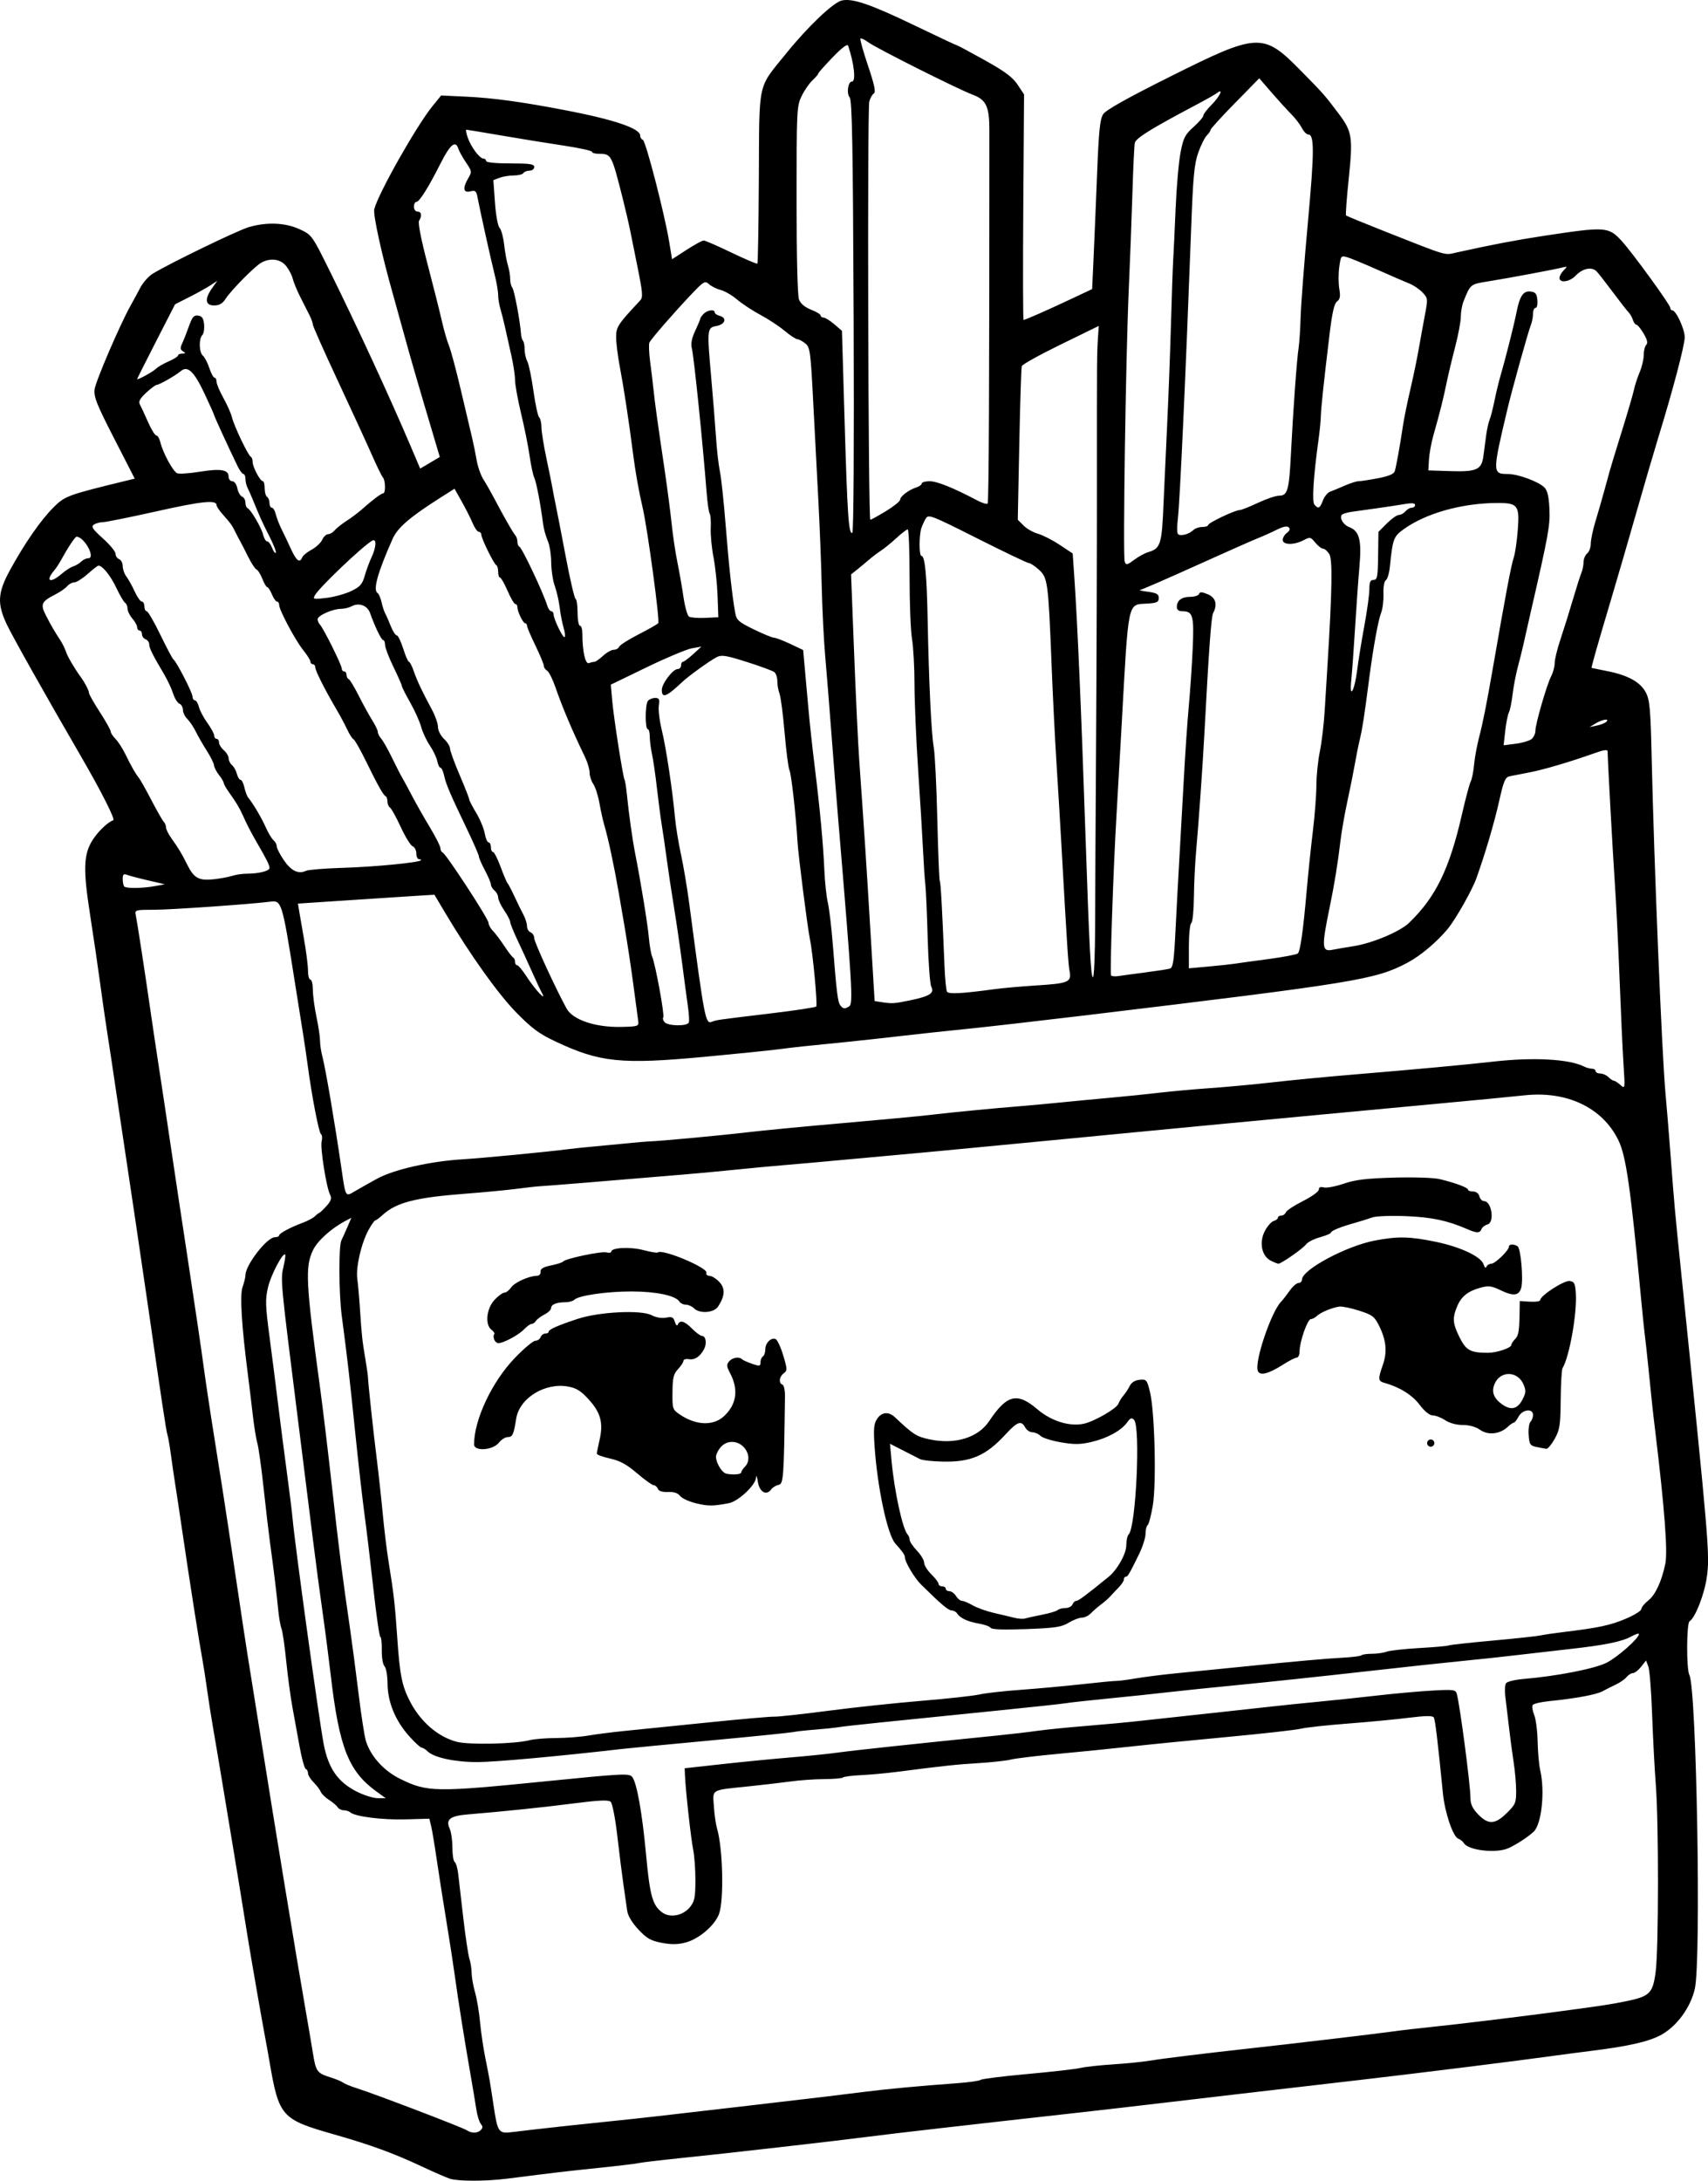 <?xml version="1.0" encoding="UTF-8" standalone="no"?>
<!-- Created with Inkscape (http://www.inkscape.org/) -->

<svg
   width="187.772mm"
   height="239.636mm"
   viewBox="0 0 187.772 239.636"
   version="1.1"
   id="svg5"
   xml:space="preserve"
   xmlns="http://www.w3.org/2000/svg"
   xmlns:svg="http://www.w3.org/2000/svg"><defs
     id="defs2" /><g
     id="layer1"
     transform="translate(-15.378,-1.211)"><path
       style="fill:#000000;stroke-width:0.265"
       d="m 64.851,240.637 c -0.364,-0.114 -1.733,-0.709 -3.043,-1.323 -3.188,-1.494 -5.668,-2.4 -9.79,-3.576 -5.727,-1.635 -5.982,-1.927 -7.03,-8.078 -0.136,-0.8 -0.352,-1.991 -0.478,-2.646 -0.284,-1.473 -1.573,-8.873 -1.889,-10.848 -0.531,-3.32 -1.331,-8.222 -1.706,-10.451 -0.22,-1.31 -0.704,-4.227 -1.076,-6.482 -0.372,-2.256 -0.843,-5.054 -1.048,-6.218 -0.204,-1.164 -0.502,-3.069 -0.662,-4.233 -0.16,-1.164 -0.403,-2.712 -0.54,-3.44 -0.308,-1.636 -1.385,-8.503 -2.136,-13.626 -0.31,-2.11 -0.668,-4.491 -0.797,-5.292 -0.129,-0.8 -0.347,-2.292 -0.484,-3.316 -0.138,-1.023 -0.314,-2.035 -0.392,-2.249 -0.125,-0.342 -0.686,-4.06 -2.134,-14.147 -0.482,-3.359 -2.409,-16.332 -2.946,-19.844 -0.201,-1.31 -0.539,-3.572 -0.751,-5.027 -0.212,-1.455 -0.564,-3.777 -0.781,-5.159 -0.217,-1.382 -0.578,-3.883 -0.801,-5.556 -0.223,-1.673 -0.713,-5.007 -1.088,-7.408 -0.774,-4.954 -0.719,-6.616 0.268,-8.18 0.598,-0.947 1.687,-1.991 2.285,-2.19 0.241,-0.08 -1.33,-3.189 -3.518,-6.96 -3.895,-6.712 -7.558,-13.224 -8.187,-14.552 -1.078,-2.277 -1.01,-3.481 0.334,-5.948 1.581,-2.901 3.377,-5.495 4.771,-6.893 1.277,-1.28 1.547,-1.38 7.967,-2.945 l 0.992,-0.242 -2.268,-4.422 c -1.922,-3.747 -2.249,-4.569 -2.145,-5.388 0.115,-0.902 2.803,-7.153 3.965,-9.221 0.286,-0.509 0.762,-1.386 1.056,-1.948 0.295,-0.562 0.904,-1.25 1.353,-1.53 1.751,-1.087 9.292,-4.746 10.558,-5.122 1.988,-0.59 4.037,-0.506 5.623,0.232 1.334,0.621 1.349,0.643 3.351,4.694 3.013,6.097 6.537,13.731 8.859,19.185 l 1.028,2.416 1.079,-0.637 1.079,-0.637 -0.648,-2.175 c -1.745,-5.86 -2.59,-8.772 -3.319,-11.436 -0.438,-1.601 -0.966,-3.506 -1.174,-4.233 -1.212,-4.243 -2.212,-8.789 -2.065,-9.384 0.421,-1.705 4.638,-9.163 6.415,-11.347 l 0.938,-1.152 2.804,0.133 c 2.949,0.139 6.17,0.584 11.006,1.518 5.26,1.016 8.07,1.975 8.07,2.756 0,0.202 0.131,0.412 0.292,0.465 0.317,0.106 2.4,8.167 2.902,11.231 l 0.31,1.892 1.596,-1.032 c 0.878,-0.568 1.727,-1.03 1.886,-1.028 0.159,0.002 1.528,0.599 3.042,1.327 1.514,0.728 2.8,1.275 2.86,1.215 0.059,-0.059 0.131,-4.318 0.159,-9.463 0.058,-10.781 -0.181,-9.694 2.998,-13.628 2.361,-2.923 5.144,-5.578 6.097,-5.817 1.155,-0.29 3.156,0.391 7.989,2.717 2.528,1.217 4.651,2.213 4.717,2.213 0.066,0 1.428,0.729 3.028,1.621 2.235,1.245 3.073,1.869 3.618,2.694 l 0.709,1.073 -0.085,12.388 c -0.047,6.813 -0.032,12.388 0.033,12.388 0.185,0 2.482,-1.01 5.117,-2.249 l 2.419,-1.138 0.151,-3.267 c 0.083,-1.797 0.258,-5.971 0.388,-9.276 0.192,-4.868 0.32,-6.136 0.676,-6.679 0.3,-0.459 2.64,-1.77 7.411,-4.153 9.628,-4.81 10.173,-4.834 14.311,-0.629 2.531,2.571 2.626,2.679 4.175,4.738 1.475,1.961 1.571,2.584 1.098,7.123 -0.226,2.166 -0.36,3.989 -0.298,4.051 0.062,0.062 1.946,0.837 4.187,1.722 7.119,2.812 6.587,2.653 7.911,2.36 3.89,-0.863 6.61,-1.382 9.657,-1.843 6.797,-1.029 7.085,-1.011 8.54,0.554 1.124,1.21 5.351,7.021 5.351,7.358 0,0.15 0.097,0.272 0.216,0.272 0.416,0 1.372,2.065 1.372,2.965 0,0.876 -1.307,5.831 -2.917,11.058 -0.426,1.382 -1.488,5.014 -2.361,8.07 -0.873,3.056 -2.137,7.402 -2.81,9.657 -1.518,5.089 -2.211,7.525 -2.147,7.551 0.027,0.011 0.802,0.168 1.722,0.35 2.302,0.454 3.67,1.221 4.258,2.385 0.416,0.823 0.505,1.865 0.628,7.31 0.263,11.638 1.113,32.268 1.51,36.645 0.139,1.528 0.383,4.505 0.543,6.615 0.446,5.878 0.484,6.307 1.182,13.097 3.071,29.894 3.169,31.058 2.821,33.521 -0.269,1.898 -1.27,4.454 -1.895,4.841 -0.34,0.21 -0.359,5.267 -0.023,5.894 0.793,1.478 1.313,31.394 0.6,34.498 -0.469,2.041 -1.946,4.073 -3.657,5.033 -1.359,0.763 -3.606,1.276 -7.905,1.806 -1.164,0.144 -2.95,0.378 -3.969,0.52 -3.869,0.54 -14.819,1.904 -21.431,2.669 -11.961,1.384 -15.724,1.822 -21.564,2.511 -3.129,0.369 -7.177,0.836 -8.996,1.038 -12.344,1.373 -20.662,2.325 -23.283,2.666 -3.692,0.48 -15.631,1.839 -20.902,2.379 -2.11,0.216 -4.113,0.456 -4.45,0.532 -0.338,0.077 -2.302,0.312 -4.366,0.523 -3.444,0.353 -4.661,0.496 -10.102,1.189 -2.244,0.286 -5.315,0.289 -6.218,0.007 z m 3.38,-5.35 c 0.237,-0.237 0.238,-0.4 0.003,-0.683 -0.17,-0.204 -0.392,-0.928 -0.493,-1.607 -0.102,-0.679 -0.383,-2.366 -0.625,-3.749 -0.645,-3.679 -1.378,-8.281 -1.727,-10.848 -0.168,-1.237 -0.591,-3.975 -0.939,-6.085 -0.348,-2.11 -0.824,-5.146 -1.058,-6.747 -0.234,-1.601 -0.512,-3.268 -0.619,-3.704 l -0.194,-0.794 -2.634,0.073 c -2.558,0.071 -5.55,-0.31 -6.061,-0.772 -0.138,-0.125 -0.46,-0.227 -0.714,-0.227 -0.255,0 -0.558,-0.152 -0.675,-0.337 -0.116,-0.185 -0.545,-0.55 -0.953,-0.809 -0.408,-0.26 -0.812,-0.656 -0.898,-0.88 -0.086,-0.224 -0.437,-0.688 -0.78,-1.031 -0.343,-0.343 -0.623,-0.797 -0.623,-1.01 0,-0.213 -0.112,-0.427 -0.249,-0.475 -0.137,-0.049 -0.443,-1.16 -0.68,-2.469 -0.237,-1.31 -0.595,-3.279 -0.797,-4.377 -0.201,-1.098 -0.504,-3.36 -0.673,-5.027 -0.168,-1.667 -0.403,-3.269 -0.521,-3.56 -0.118,-0.291 -0.282,-1.244 -0.365,-2.117 -0.153,-1.618 -0.499,-4.454 -0.922,-7.541 -0.129,-0.946 -0.436,-3.565 -0.681,-5.821 -0.245,-2.256 -0.554,-4.462 -0.686,-4.903 -0.132,-0.441 -0.362,-1.87 -0.51,-3.175 -0.149,-1.305 -0.379,-3.207 -0.511,-4.225 -0.705,-5.434 -0.917,-8.872 -0.602,-9.742 0.175,-0.483 0.318,-1.072 0.318,-1.308 0,-1.11 2.367,-4.164 3.227,-4.164 0.263,0 0.477,-0.092 0.477,-0.204 0,-0.225 1.212,-0.871 2.646,-1.41 0.509,-0.191 1.073,-0.491 1.252,-0.666 0.179,-0.175 0.417,-0.359 0.529,-0.409 0.112,-0.05 0.48,-0.405 0.818,-0.789 0.472,-0.536 0.555,-0.813 0.358,-1.19 -0.412,-0.787 -1.109,-5.194 -0.929,-5.876 0.09,-0.342 0.055,-0.7 -0.079,-0.794 -0.232,-0.164 -1.013,-4.222 -1.459,-7.58 -0.116,-0.873 -0.325,-2.302 -0.465,-3.175 -0.252,-1.572 -0.566,-3.543 -1.052,-6.615 -1.265,-7.989 -1.371,-8.331 -2.533,-8.176 -2.04,0.274 -10.995,0.899 -12.875,0.899 -2.035,0 -2.093,0.018 -1.971,0.595 0.154,0.729 1.025,6.394 1.617,10.517 0.24,1.673 0.667,4.527 0.948,6.341 0.281,1.814 0.862,5.684 1.292,8.599 0.429,2.915 1.318,8.813 1.976,13.106 0.658,4.293 1.377,9.174 1.6,10.848 0.222,1.673 0.815,5.603 1.318,8.731 0.503,3.129 1.153,7.296 1.444,9.26 1.48,9.962 1.928,12.904 2.538,16.669 0.366,2.256 0.89,5.53 1.165,7.276 1.263,8.009 3.903,24.038 4.772,28.972 0.269,1.528 0.627,3.635 0.795,4.682 0.337,2.094 0.444,2.242 1.983,2.727 0.582,0.183 1.19,0.438 1.352,0.565 0.161,0.127 0.816,0.397 1.455,0.599 2.067,0.654 11.619,4.301 12.142,4.636 0.551,0.353 1.16,0.342 1.528,-0.026 z m 8.526,-0.365 c 1.965,-0.213 4.703,-0.501 6.085,-0.64 2.613,-0.262 5.483,-0.587 15.081,-1.706 8.14,-0.949 9.907,-1.16 12.435,-1.484 2.397,-0.308 6.298,-0.672 10.186,-0.95 1.31,-0.094 2.5,-0.262 2.646,-0.373 0.146,-0.111 2.467,-0.401 5.159,-0.644 2.692,-0.243 5.312,-0.543 5.821,-0.665 0.509,-0.123 2.117,-0.3 3.572,-0.393 1.455,-0.093 3.301,-0.28 4.101,-0.414 1.359,-0.228 5.793,-0.772 10.716,-1.315 5.017,-0.554 13.915,-1.606 15.743,-1.861 1.091,-0.153 3.056,-0.384 4.366,-0.513 2.249,-0.223 8.888,-1.022 12.965,-1.561 5.502,-0.727 6.776,-0.917 8.467,-1.264 2.661,-0.546 2.987,-0.869 3.298,-3.264 0.328,-2.527 0.339,-16.333 0.016,-20.505 -0.135,-1.746 -0.319,-5.241 -0.408,-7.767 -0.089,-2.525 -0.276,-4.89 -0.415,-5.255 l -0.252,-0.664 -0.544,0.691 c -0.299,0.38 -0.699,0.691 -0.889,0.691 -0.19,0 -0.509,0.197 -0.708,0.438 -0.2,0.241 -0.72,0.606 -1.157,0.812 -0.437,0.206 -1.103,0.542 -1.482,0.748 -0.689,0.375 -2.953,0.793 -5.927,1.094 -0.873,0.088 -1.664,0.278 -1.758,0.422 -0.093,0.144 -0.018,0.632 0.168,1.086 0.186,0.453 0.356,1.777 0.379,2.941 0.023,1.164 0.153,2.593 0.289,3.175 0.524,2.243 0.152,5.834 -0.692,6.679 -0.555,0.555 -1.931,1.457 -2.83,1.857 -1.326,0.588 -4.393,0.234 -4.875,-0.562 -0.113,-0.187 -0.394,-0.409 -0.624,-0.493 -0.571,-0.209 -1.473,-2.875 -1.68,-4.966 -0.584,-5.9 -0.85,-8.103 -1.007,-8.356 -0.127,-0.204 -0.922,-0.193 -2.77,0.039 -1.425,0.179 -4.437,0.465 -6.693,0.637 -2.256,0.172 -4.577,0.426 -5.159,0.565 -0.582,0.139 -4.213,0.547 -8.07,0.906 -3.856,0.359 -8.619,0.831 -10.583,1.048 -1.965,0.217 -5.531,0.577 -7.927,0.798 -2.395,0.221 -4.776,0.508 -5.292,0.636 -0.515,0.129 -2.128,0.306 -3.583,0.395 -2.474,0.151 -3.568,0.268 -8.996,0.964 -1.164,0.149 -2.923,0.309 -3.909,0.355 -0.986,0.046 -1.869,0.16 -1.962,0.254 -0.094,0.094 -1.014,0.174 -2.045,0.179 -1.031,0.005 -2.708,0.122 -3.726,0.261 -1.019,0.139 -3.043,0.375 -4.498,0.526 -4.354,0.45 -4.056,0.284 -3.931,2.196 0.059,0.902 0.214,1.997 0.345,2.433 0.644,2.159 0.781,7.879 0.224,9.4 -0.46,1.256 -2.191,2.743 -3.649,3.134 -0.876,0.235 -1.575,0.246 -2.646,0.043 -1.21,-0.23 -1.643,-0.476 -2.566,-1.459 -0.695,-0.74 -1.157,-1.508 -1.234,-2.05 -0.067,-0.476 -0.252,-1.759 -0.41,-2.851 -0.158,-1.091 -0.466,-3.527 -0.683,-5.413 -0.222,-1.928 -0.541,-3.56 -0.727,-3.728 -0.248,-0.223 -1.27,-0.179 -4.036,0.177 -3.396,0.436 -7.498,0.862 -11.701,1.215 -1.925,0.162 -2.42,0.553 -1.964,1.553 0.167,0.366 0.303,1.308 0.303,2.093 0,0.785 0.112,1.496 0.249,1.581 0.137,0.085 0.309,0.657 0.383,1.272 0.073,0.615 0.325,2.785 0.558,4.822 0.234,2.037 0.538,4.07 0.675,4.517 0.138,0.447 0.251,1.169 0.251,1.606 0,0.436 0.167,1.38 0.371,2.098 0.204,0.718 0.451,2.184 0.549,3.258 0.098,1.074 0.36,2.86 0.584,3.969 0.468,2.324 0.477,2.376 0.901,5.19 0.458,3.044 0.536,3.148 2.187,2.932 0.749,-0.098 2.969,-0.353 4.934,-0.566 z m 14.46,-24.119 c 0.516,-0.63 0.604,-1.048 0.612,-2.906 0.005,-1.193 -0.106,-2.741 -0.248,-3.44 -0.247,-1.217 -0.831,-6.499 -0.9,-8.142 l -0.033,-0.787 4.101,-0.453 c 2.256,-0.249 5.649,-0.581 7.541,-0.738 1.892,-0.156 4.273,-0.402 5.292,-0.545 1.619,-0.228 8.295,-0.942 17.33,-1.852 1.528,-0.154 3.552,-0.39 4.498,-0.525 0.946,-0.135 3.327,-0.375 5.292,-0.533 1.965,-0.158 4.584,-0.402 5.821,-0.541 1.237,-0.139 4.452,-0.488 7.144,-0.776 2.692,-0.287 5.907,-0.639 7.144,-0.781 1.237,-0.142 3.678,-0.394 5.424,-0.56 1.746,-0.166 4.723,-0.479 6.615,-0.697 1.892,-0.217 4.588,-0.459 5.991,-0.537 2.337,-0.13 2.563,-0.1 2.691,0.355 0.345,1.224 1.505,10.063 1.505,11.465 -2.5e-4,0.669 0.226,1.147 0.845,1.786 1.117,1.153 1.855,1.119 3.144,-0.145 0.956,-0.937 1.037,-1.13 1.032,-2.447 -0.003,-0.787 -0.127,-2.204 -0.276,-3.15 -0.149,-0.946 -0.386,-2.732 -0.527,-3.969 -0.141,-1.237 -0.319,-2.725 -0.394,-3.307 -0.075,-0.582 -0.037,-1.208 0.086,-1.391 0.123,-0.183 0.99,-0.396 1.927,-0.474 3.605,-0.298 7.833,-1.124 9.131,-1.784 1.221,-0.62 3.552,-2.685 3.552,-3.146 0,-0.114 -0.387,0.008 -0.86,0.272 -0.992,0.553 -2.936,0.95 -6.681,1.363 -1.455,0.161 -4.075,0.461 -5.821,0.669 -1.746,0.207 -4.425,0.495 -5.953,0.64 -1.528,0.145 -6.469,0.678 -10.98,1.186 -4.511,0.508 -10.702,1.166 -13.758,1.464 -3.056,0.297 -6.568,0.66 -7.805,0.806 -1.237,0.146 -4.094,0.447 -6.35,0.668 -2.256,0.221 -4.399,0.457 -4.763,0.524 -0.364,0.067 -3.698,0.427 -7.408,0.8 -13.251,1.334 -16.723,1.696 -17.55,1.831 -0.461,0.075 -1.663,0.201 -2.669,0.279 -1.007,0.078 -2.078,0.198 -2.381,0.266 -0.303,0.068 -4.42,0.486 -9.15,0.927 -4.729,0.442 -9.075,0.858 -9.657,0.926 -6.886,0.798 -13.959,1.441 -15.893,1.445 -2.493,0.005 -4.812,-0.497 -5.507,-1.192 -0.215,-0.215 -0.5,-0.39 -0.635,-0.39 -0.135,0 -0.75,-0.566 -1.369,-1.257 -1.526,-1.706 -2.369,-3.748 -2.383,-5.768 -0.006,-0.891 -0.153,-1.744 -0.333,-1.923 -0.181,-0.181 -0.313,-0.958 -0.301,-1.773 0.011,-0.798 -0.06,-1.451 -0.16,-1.451 -0.099,0 -0.446,-2.411 -0.771,-5.358 -0.325,-2.947 -0.763,-6.608 -0.974,-8.136 -0.211,-1.528 -0.676,-5.636 -1.034,-9.128 -0.611,-5.965 -0.788,-7.505 -1.46,-12.645 -0.331,-2.529 -0.354,-7.701 -0.037,-8.327 0.128,-0.253 0.426,-0.91 0.662,-1.461 l 0.429,-1.002 -0.596,0.31 c -1.584,0.825 -3.112,2.193 -3.619,3.24 -0.886,1.831 -0.794,3.628 0.783,15.188 0.283,2.074 0.876,7.015 1.319,10.98 0.77,6.896 1.082,9.343 1.982,15.544 0.222,1.528 0.636,4.683 0.921,7.011 0.285,2.328 0.642,4.65 0.793,5.159 0.509,1.714 1.95,3.323 3.787,4.227 2.974,1.464 3.868,1.479 15.928,0.27 8.558,-0.858 9.245,-0.894 9.571,-0.491 0.51,0.629 1.101,3.924 1.526,8.509 0.425,4.587 0.717,5.625 1.8,6.403 0.849,0.611 2.263,0.336 3.018,-0.587 z m -34.479,-12.741 c -3.043,-2.204 -4.075,-4.835 -4.996,-12.734 -0.229,-1.965 -0.638,-5.12 -0.91,-7.011 -0.271,-1.892 -0.744,-5.464 -1.052,-7.938 -0.307,-2.474 -1.037,-8.308 -1.622,-12.965 -1.961,-15.607 -1.955,-15.539 -1.603,-17.058 0.151,-0.651 0.23,-1.227 0.176,-1.281 -0.258,-0.258 -1.57,2.239 -1.886,3.588 -0.314,1.343 -0.295,1.989 0.169,5.491 0.289,2.183 0.706,5.457 0.926,7.276 0.221,1.819 0.649,5.153 0.953,7.408 0.303,2.256 0.591,4.571 0.639,5.146 0.223,2.663 2.888,22.002 3.424,24.846 0.503,2.67 1.533,4.176 3.575,5.229 0.8,0.413 1.86,0.753 2.355,0.756 l 0.9,0.006 -1.049,-0.76 z m 16.845,-5.614 c 0.509,-0.131 1.819,-0.239 2.91,-0.241 1.091,-0.002 2.699,-0.125 3.572,-0.274 0.873,-0.149 2.659,-0.377 3.969,-0.506 1.31,-0.129 5.395,-0.544 9.078,-0.921 3.683,-0.377 7.017,-0.67 7.408,-0.651 0.392,0.019 3.034,-0.269 5.871,-0.64 2.838,-0.371 7.481,-0.866 10.319,-1.1 2.838,-0.234 5.695,-0.547 6.35,-0.697 0.655,-0.149 2.679,-0.378 4.498,-0.508 1.819,-0.13 4.855,-0.408 6.747,-0.617 1.892,-0.21 3.618,-0.374 3.836,-0.365 0.218,0.009 1.171,-0.117 2.117,-0.279 0.946,-0.162 3.029,-0.423 4.63,-0.579 1.601,-0.156 4.756,-0.471 7.011,-0.699 6.049,-0.612 9.175,-0.891 11.191,-1 0.989,-0.053 1.872,-0.17 1.962,-0.26 0.09,-0.09 0.612,-0.164 1.161,-0.164 0.548,0 1.273,-0.104 1.61,-0.231 0.337,-0.127 1.967,-0.308 3.623,-0.402 1.656,-0.094 3.092,-0.221 3.192,-0.283 0.1,-0.062 2.258,-0.3 4.795,-0.53 2.537,-0.23 4.911,-0.485 5.274,-0.567 0.364,-0.082 1.554,-0.257 2.646,-0.388 3.763,-0.453 5.081,-0.736 6.771,-1.455 0.933,-0.396 1.696,-0.873 1.696,-1.059 0,-0.186 0.349,-0.615 0.776,-0.953 0.775,-0.614 1.457,-2.086 1.861,-4.021 0.279,-1.333 -0.082,-6.097 -1.092,-14.453 -0.294,-2.432 -0.35,-2.949 -0.773,-7.144 -0.154,-1.528 -0.324,-3.076 -0.377,-3.44 -0.053,-0.364 -0.226,-2.031 -0.384,-3.704 -1.186,-12.585 -1.683,-16.071 -2.536,-17.814 -1.753,-3.58 -5.664,-5.439 -10.353,-4.923 -1.138,0.125 -5.344,0.531 -9.346,0.901 -4.002,0.37 -9.717,0.905 -12.7,1.188 -2.983,0.283 -8.103,0.766 -11.377,1.072 -3.274,0.306 -7.084,0.67 -8.467,0.809 -1.382,0.139 -4.954,0.483 -7.938,0.765 -2.983,0.282 -7.924,0.756 -10.98,1.051 -3.056,0.296 -6.925,0.658 -8.599,0.804 -1.673,0.146 -4.293,0.386 -5.821,0.531 -1.528,0.146 -4.147,0.379 -5.821,0.519 -1.673,0.14 -4.174,0.373 -5.556,0.519 -1.382,0.145 -4.061,0.395 -5.953,0.554 -8.451,0.713 -15.124,1.256 -15.61,1.271 -0.291,0.009 -1.422,0.134 -2.514,0.278 -1.091,0.144 -3.711,0.394 -5.821,0.555 -5.378,0.412 -7.491,0.958 -8.993,2.324 -0.362,0.329 -0.727,0.599 -0.811,0.599 -0.084,0 -0.402,0.446 -0.708,0.992 -0.817,1.46 -1.446,4.158 -1.268,5.446 0.083,0.606 0.217,2.115 0.297,3.352 0.183,2.816 0.251,3.452 0.586,5.424 0.148,0.873 0.277,1.766 0.286,1.984 0.036,0.834 0.572,5.822 0.952,8.864 0.218,1.746 0.524,4.544 0.68,6.218 0.156,1.673 0.447,4.055 0.648,5.292 0.559,3.442 0.693,4.621 0.937,8.202 0.284,4.174 0.516,5.353 1.39,7.058 1.154,2.253 3.091,3.929 5.163,4.468 1.344,0.35 6.377,0.241 7.985,-0.172 z m 50.705,-12.351 c -0.095,-0.153 -0.673,-0.364 -1.285,-0.467 -1.22,-0.206 -2.076,-0.603 -2.403,-1.115 -0.116,-0.182 -0.389,-0.331 -0.606,-0.331 -0.356,0 -1.222,-0.734 -3.356,-2.846 -0.732,-0.724 -1.78,-2.487 -1.78,-2.994 0,-0.26 -0.236,-0.6 -1.058,-1.522 -0.865,-0.971 -1.97,-6.167 -2.276,-10.703 -0.127,-1.884 -0.076,-2.446 0.272,-2.977 0.502,-0.766 1.275,-0.842 1.966,-0.191 2.041,1.924 2.376,2.136 3.87,2.446 2.763,0.574 5.276,-0.202 6.477,-1.999 1.967,-2.943 3.088,-3.221 5.318,-1.318 1.517,1.295 3.516,1.921 5.083,1.59 1.16,-0.245 3.638,-1.673 3.825,-2.206 0.084,-0.238 0.332,-0.641 0.552,-0.897 0.22,-0.256 0.532,-0.732 0.693,-1.058 0.188,-0.379 0.58,-0.622 1.083,-0.672 0.749,-0.074 0.806,-0.008 1.137,1.323 0.527,2.117 0.725,10.096 0.311,12.517 -0.188,1.099 -0.443,2.06 -0.567,2.137 -0.124,0.077 -0.226,0.497 -0.226,0.935 0,0.437 -0.327,1.462 -0.728,2.277 -1.079,2.197 -1.231,2.453 -1.452,2.453 -0.111,0 -0.202,0.135 -0.202,0.3 0,0.165 -0.268,0.571 -0.595,0.901 -0.327,0.33 -0.733,0.761 -0.902,0.956 -0.168,0.196 -0.622,0.594 -1.009,0.885 -0.386,0.291 -0.9,0.738 -1.142,0.992 -0.241,0.255 -0.68,0.463 -0.976,0.464 -0.295,5.2e-4 -0.948,0.252 -1.452,0.559 -0.779,0.475 -1.472,0.579 -4.658,0.698 -2.485,0.093 -3.801,0.046 -3.915,-0.139 z m 5.651,-1.44 c 0.8,-0.155 1.568,-0.384 1.707,-0.509 0.138,-0.125 0.529,-0.227 0.868,-0.227 0.339,0 0.685,-0.179 0.769,-0.397 0.084,-0.218 0.276,-0.397 0.428,-0.397 0.236,0 1.11,-0.651 3.556,-2.646 0.959,-0.783 1.933,-2.529 1.933,-3.467 0,-0.509 0.119,-1.045 0.265,-1.191 0.802,-0.802 1.315,-11.859 0.585,-12.59 -0.258,-0.258 -0.413,-0.202 -0.743,0.27 -0.63,0.899 -2.177,1.755 -3.906,2.16 -1.256,0.294 -1.9,0.303 -3.395,0.047 -1.015,-0.174 -2.023,-0.494 -2.24,-0.71 -0.217,-0.217 -0.619,-0.394 -0.895,-0.394 -0.276,0 -0.628,-0.238 -0.784,-0.529 -0.428,-0.801 -0.861,-0.651 -2.14,0.74 -2.174,2.364 -3.804,3.075 -6.918,3.013 -1.126,-0.022 -2.257,-0.148 -2.514,-0.28 -0.257,-0.132 -1.103,-0.564 -1.88,-0.96 l -1.413,-0.721 0.165,1.816 c 0.304,3.352 1.215,7.548 1.77,8.152 0.127,0.138 0.231,0.407 0.231,0.598 0,0.191 0.357,0.72 0.794,1.177 0.437,0.457 0.794,1.055 0.794,1.329 0,0.274 0.357,0.848 0.794,1.275 0.437,0.427 0.794,0.899 0.794,1.049 0,0.15 0.179,0.274 0.397,0.274 0.218,0 0.397,0.119 0.397,0.265 0,0.146 0.178,0.265 0.395,0.265 0.217,0 0.543,0.238 0.725,0.529 0.182,0.291 0.474,0.529 0.649,0.529 0.175,0 0.712,0.225 1.193,0.5 0.481,0.275 1.53,0.65 2.33,0.832 0.8,0.182 1.812,0.423 2.249,0.534 0.437,0.111 0.972,0.145 1.191,0.074 0.218,-0.07 1.052,-0.255 1.852,-0.41 z M 91.885,166.407 c -0.775,-0.19 -1.561,-0.555 -1.749,-0.811 -0.229,-0.313 -0.659,-0.453 -1.315,-0.429 -0.64,0.024 -1.026,-0.097 -1.124,-0.353 -0.082,-0.214 -0.285,-0.39 -0.452,-0.392 -0.166,-0.001 -0.987,-0.588 -1.823,-1.304 -1.145,-0.98 -1.88,-1.382 -2.977,-1.627 -0.801,-0.179 -1.456,-0.417 -1.456,-0.528 0,-0.111 0.136,-0.789 0.301,-1.507 0.43,-1.865 0.132,-2.997 -1.17,-4.433 -0.876,-0.967 -1.366,-1.276 -2.284,-1.443 -2.553,-0.465 -5.362,1.277 -5.713,3.544 -0.267,1.722 -0.398,2.009 -0.922,2.009 -0.271,0 -0.71,0.277 -0.976,0.616 -0.66,0.839 -2.729,0.983 -2.729,0.189 0,-2.718 1.976,-6.904 4.488,-9.507 0.998,-1.035 2.008,-1.881 2.244,-1.881 0.236,0 0.497,-0.179 0.581,-0.397 0.084,-0.218 0.318,-0.397 0.521,-0.397 0.203,0 0.369,-0.09 0.369,-0.2 0,-0.25 0.966,-0.679 3.175,-1.409 2.362,-0.78 6.969,-1.013 8.135,-0.41 0.505,0.261 1.124,0.366 1.599,0.271 0.651,-0.13 0.805,-0.055 0.963,0.466 0.112,0.37 0.243,0.487 0.324,0.29 0.221,-0.536 0.746,-0.384 1.57,0.456 0.424,0.433 0.912,0.79 1.083,0.794 0.434,0.01 0.565,0.83 0.231,1.457 -0.437,0.823 -1.021,1.209 -1.667,1.103 -0.327,-0.054 -0.595,0.027 -0.595,0.179 0,0.152 -0.267,0.562 -0.594,0.91 -0.497,0.529 -0.598,0.944 -0.614,2.531 -0.019,1.832 0.008,1.917 0.793,2.45 1.809,1.229 3.728,1.289 4.915,0.153 1.359,-1.301 1.568,-2.914 0.61,-4.72 -0.37,-0.698 -0.387,-0.91 -0.099,-1.257 0.357,-0.43 1.114,-0.555 1.433,-0.236 0.1,0.1 0.596,0.324 1.102,0.498 0.831,0.286 0.921,0.269 0.921,-0.166 0,-0.265 0.119,-0.556 0.265,-0.646 0.146,-0.09 0.265,-0.44 0.265,-0.777 0,-0.702 0.623,-1.329 1.128,-1.136 0.187,0.072 0.564,0.877 0.838,1.789 0.461,1.537 0.465,1.682 0.059,1.978 -0.499,0.365 -0.582,1.095 -0.143,1.242 0.162,0.054 0.288,0.63 0.28,1.279 -0.113,8.963 -0.162,9.635 -0.701,9.74 -0.287,0.056 -0.652,0.279 -0.811,0.496 -0.537,0.734 -1.298,0.292 -1.473,-0.856 -0.091,-0.597 -0.177,-0.779 -0.198,-0.42 -0.048,0.809 -1.951,2.592 -2.976,2.789 -1.767,0.34 -2.29,0.341 -3.629,0.012 z m 4.98,-3.39 c 0,-0.12 0.179,-0.396 0.397,-0.614 0.955,-0.955 0.033,-2.74 -1.414,-2.74 -0.763,0 -1.406,0.528 -1.721,1.413 -0.204,0.574 0.547,1.973 1.118,2.083 0.765,0.147 1.621,0.073 1.621,-0.142 z m 87.445,-2.792 c -0.718,-0.152 -0.802,-0.279 -0.877,-1.328 -0.046,-0.638 0.044,-1.286 0.198,-1.441 0.155,-0.155 0.282,-0.496 0.282,-0.758 0,-0.747 -1.161,-0.612 -1.587,0.185 -0.195,0.364 -0.43,0.661 -0.524,0.661 -0.093,0 -0.404,0.218 -0.69,0.484 -0.848,0.79 -2.158,0.923 -3.021,0.308 -0.466,-0.332 -1.169,-0.529 -1.891,-0.53 -0.702,-0.001 -1.459,-0.206 -1.944,-0.527 -0.437,-0.289 -1.048,-0.526 -1.358,-0.527 -0.356,-0.001 -0.894,-0.435 -1.455,-1.173 -0.825,-1.085 -2.217,-1.951 -3.867,-2.405 -0.704,-0.194 -0.722,-0.406 -0.171,-1.98 0.496,-1.417 0.371,-2.717 -0.413,-4.287 -0.515,-1.032 -0.738,-1.201 -2.203,-1.669 -0.896,-0.286 -1.871,-0.487 -2.166,-0.445 -0.804,0.113 -2.078,0.645 -2.474,1.031 -0.192,0.188 -0.49,0.343 -0.661,0.344 -0.363,0.002 -1.238,2.495 -1.238,3.527 0,0.388 -0.138,0.705 -0.308,0.705 -0.169,0 -0.854,0.349 -1.521,0.775 -1.606,1.026 -2.544,1.255 -2.766,0.677 -0.38,-0.991 1.466,-6.464 2.562,-7.593 0.182,-0.188 0.603,-0.728 0.935,-1.201 0.333,-0.473 0.775,-0.86 0.983,-0.86 0.208,0 0.379,-0.168 0.379,-0.373 0,-1.081 4.867,-3.689 7.996,-4.286 2.544,-0.485 3.829,-0.46 6.698,0.132 2.751,0.568 5.012,1.636 5.273,2.49 0.109,0.356 0.23,0.453 0.314,0.251 0.075,-0.182 0.317,-0.331 0.537,-0.331 0.42,0 1.936,-1.472 1.936,-1.88 0,-0.285 0.548,-0.304 0.952,-0.034 0.353,0.236 0.649,3.639 0.397,4.559 -0.242,0.879 -0.856,0.953 -2.263,0.272 -0.984,-0.476 -1.325,-0.522 -2.177,-0.292 -1.41,0.381 -2.144,0.961 -2.601,2.056 -0.544,1.301 -0.497,1.887 0.276,3.438 0.702,1.408 1.192,1.671 3.115,1.671 0.963,0 2.565,-0.541 2.565,-0.866 0,-0.127 0.179,-0.409 0.397,-0.627 0.401,-0.401 0.476,-0.844 0.51,-3.005 l 0.019,-1.191 1.124,0.071 c 0.618,0.039 1.124,-0.04 1.124,-0.176 0,-0.483 2.625,-2.184 3.236,-2.097 0.519,0.074 0.611,0.263 0.68,1.408 0.133,2.205 -0.72,6.965 -1.465,8.17 -0.094,0.152 -0.185,1.709 -0.202,3.461 -0.028,2.827 -0.102,3.312 -0.66,4.31 -0.346,0.618 -0.755,1.11 -0.91,1.093 -0.155,-0.017 -0.639,-0.107 -1.075,-0.2 z m -1.585,-5.163 c 0.412,-0.764 0.434,-1.013 0.155,-1.688 -0.635,-1.533 -2.574,-1.575 -3.198,-0.068 -0.36,0.87 -0.089,1.583 0.852,2.242 0.953,0.667 1.653,0.512 2.191,-0.486 z m -10.454,4.733 c 0,-0.218 0.179,-0.397 0.397,-0.397 0.218,0 0.397,0.179 0.397,0.397 0,0.218 -0.179,0.397 -0.397,0.397 -0.218,0 -0.397,-0.179 -0.397,-0.397 z M 69.705,148.406 c -0.086,-0.225 -0.084,-0.481 0.004,-0.569 0.088,-0.088 -0.044,-0.311 -0.294,-0.494 -0.748,-0.547 -0.557,-2.365 0.347,-3.308 0.409,-0.427 0.894,-0.777 1.077,-0.777 0.183,0 0.513,-0.258 0.734,-0.573 0.391,-0.558 1.97,-1.267 2.841,-1.275 0.244,-0.002 0.418,-0.2 0.397,-0.452 -0.027,-0.329 0.28,-0.512 1.154,-0.689 0.655,-0.133 1.25,-0.326 1.323,-0.429 0.221,-0.314 4.195,-1.15 4.762,-1.002 0.291,0.076 0.529,0.041 0.529,-0.078 0,-0.452 2.072,-0.556 3.522,-0.177 0.811,0.212 1.529,0.331 1.596,0.265 0.444,-0.444 5.532,1.682 5.336,2.229 -0.065,0.182 0.086,0.333 0.336,0.335 0.25,0.003 0.735,0.301 1.079,0.662 0.674,0.711 0.638,1.537 -0.119,2.707 -0.458,0.708 -2.032,0.826 -2.66,0.198 -0.218,-0.218 -0.621,-0.397 -0.894,-0.397 -0.273,0 -0.592,-0.154 -0.709,-0.342 -0.404,-0.653 -2.541,-1.106 -5.234,-1.11 -2.754,-0.004 -5.85,0.445 -6.321,0.915 -0.15,0.15 -0.596,0.272 -0.991,0.272 -0.957,0 -1.556,0.248 -1.556,0.645 0,0.178 -0.327,0.493 -0.728,0.699 -0.4,0.206 -0.823,0.524 -0.939,0.706 -0.116,0.182 -0.33,0.331 -0.476,0.331 -0.145,0 -0.526,0.275 -0.847,0.61 -0.585,0.613 -2.254,1.506 -2.814,1.506 -0.164,0 -0.37,-0.184 -0.456,-0.408 z m 85.369,-8.664 c -0.996,-0.502 -1.293,-2.016 -0.64,-3.26 0.279,-0.533 0.716,-1.026 0.971,-1.096 0.255,-0.07 0.463,-0.232 0.463,-0.361 0,-0.129 0.166,-0.234 0.369,-0.234 0.203,0 0.431,-0.162 0.507,-0.36 0.076,-0.198 0.922,-0.754 1.88,-1.236 0.958,-0.481 1.742,-1.048 1.742,-1.258 0,-0.258 0.18,-0.335 0.553,-0.238 0.304,0.08 1.286,-0.106 2.183,-0.412 1.277,-0.436 2.472,-0.58 5.52,-0.667 2.199,-0.062 4.385,0.009 5.027,0.164 1.712,0.413 3.121,0.937 3.121,1.162 0,0.11 0.249,0.2 0.554,0.2 0.331,0 0.61,0.213 0.692,0.529 0.076,0.291 0.306,0.529 0.511,0.529 0.843,0 1.189,2.352 0.378,2.564 -0.281,0.073 -0.575,0.3 -0.653,0.504 -0.179,0.465 -0.52,0.467 -1.574,0.007 -2.159,-0.942 -3.897,-1.31 -6.729,-1.425 -1.655,-0.067 -3.305,-0.004 -3.704,0.142 -0.396,0.144 -1.255,0.412 -1.91,0.595 -1.572,0.438 -2.646,0.878 -2.646,1.083 0,0.091 -0.541,0.317 -1.202,0.502 -0.661,0.185 -1.346,0.533 -1.521,0.774 -0.338,0.463 -2.731,2.136 -3.045,2.13 -0.102,-0.002 -0.483,-0.154 -0.847,-0.337 z M 56.84,130.738 c 1.844,-1.013 5.864,-1.919 9.466,-2.134 2.071,-0.123 9.148,-0.803 11.509,-1.106 0.655,-0.084 1.786,-0.203 2.514,-0.265 0.728,-0.062 2.394,-0.221 3.704,-0.353 1.31,-0.132 2.56,-0.241 2.778,-0.243 0.877,-0.006 7.711,-0.64 10.703,-0.993 1.753,-0.207 6.521,-0.665 10.596,-1.018 4.075,-0.353 8.42,-0.762 9.657,-0.91 2.271,-0.271 7,-0.727 9.922,-0.957 0.873,-0.069 2.778,-0.245 4.233,-0.391 1.455,-0.146 4.015,-0.389 5.689,-0.54 1.673,-0.151 4.055,-0.395 5.292,-0.544 1.237,-0.148 3.737,-0.374 5.556,-0.5 1.819,-0.127 4.915,-0.415 6.879,-0.641 1.965,-0.226 5.894,-0.603 8.731,-0.839 6.728,-0.559 12.512,-1.093 15.478,-1.431 4.398,-0.5 8.351,-0.285 9.984,0.545 0.253,0.128 0.64,0.233 0.86,0.233 0.22,0 0.4,0.119 0.4,0.265 0,0.146 0.23,0.265 0.51,0.265 0.281,0 0.689,0.179 0.907,0.397 0.218,0.218 0.485,0.397 0.593,0.397 0.108,0 0.431,0.208 0.718,0.463 0.516,0.458 0.52,0.436 0.347,-2.183 -0.096,-1.455 -0.291,-5.682 -0.434,-9.393 -0.143,-3.711 -0.378,-8.473 -0.523,-10.583 -0.229,-3.334 -0.789,-13.556 -0.794,-14.482 -0.001,-0.239 -0.377,-0.194 -1.391,0.167 -2.743,0.975 -5.65,1.834 -7.21,2.129 -0.873,0.165 -1.847,0.356 -2.164,0.423 -0.492,0.104 -0.661,0.501 -1.153,2.702 -0.538,2.405 -1.531,5.771 -2.51,8.51 -0.465,1.3 -2.265,4.483 -3.134,5.541 -1.175,1.43 -2.997,2.968 -4.4,3.713 -3.56,1.891 -5.496,2.207 -35.719,5.84 -4.875,0.586 -10.649,1.245 -12.832,1.464 -2.183,0.219 -5.457,0.573 -7.276,0.785 -1.819,0.213 -4.498,0.505 -5.953,0.65 -4.916,0.489 -5.288,0.529 -7.408,0.799 -1.164,0.148 -4.855,0.523 -8.202,0.834 -9.101,0.845 -11.441,0.604 -16.272,-1.67 -1.848,-0.87 -2.626,-1.443 -4.366,-3.218 -2.005,-2.046 -5.083,-6.362 -7.828,-10.98 l -1.162,-1.954 -2.649,0.167 c -1.457,0.092 -4.832,0.312 -7.5,0.489 l -4.851,0.322 0.129,0.803 c 0.071,0.442 0.318,1.875 0.55,3.185 0.232,1.31 0.422,2.828 0.423,3.373 5.2e-4,0.546 0.12,0.992 0.266,0.992 0.146,0 0.267,0.506 0.269,1.124 0.003,0.618 0.181,1.958 0.397,2.976 0.216,1.019 0.392,2.195 0.392,2.615 0,0.42 0.114,1.194 0.254,1.72 0.358,1.349 1.406,7.514 2.138,12.574 0.418,2.887 0.403,2.863 1.4,2.269 0.461,-0.275 1.579,-0.906 2.485,-1.403 z m 28.711,-17.245 c -0.875,-6.666 -1.121,-8.291 -2.154,-14.202 -0.542,-3.105 -1.167,-6.018 -1.608,-7.494 -0.13,-0.437 -0.36,-1.484 -0.511,-2.327 -0.151,-0.843 -0.456,-1.792 -0.678,-2.109 -0.222,-0.317 -0.403,-0.877 -0.403,-1.245 5.3e-4,-0.368 -0.23,-1.145 -0.512,-1.727 -1.394,-2.878 -2.473,-5.426 -3.25,-7.673 -0.302,-0.873 -0.71,-1.683 -0.907,-1.799 -0.197,-0.116 -0.359,-0.355 -0.359,-0.53 0,-0.175 -0.417,-1.178 -0.926,-2.227 -0.509,-1.05 -0.926,-2.032 -0.926,-2.182 0,-0.15 -0.089,-0.274 -0.198,-0.275 -0.238,-0.002 -0.86,-1.284 -0.86,-1.77 0,-0.189 -0.102,-0.344 -0.227,-0.344 -0.125,0 -0.51,-0.655 -0.855,-1.455 -0.345,-0.8 -0.72,-1.455 -0.831,-1.455 -0.112,0 -0.203,-0.288 -0.203,-0.639 0,-0.352 -0.094,-0.679 -0.208,-0.728 -0.258,-0.109 -1.644,-2.938 -1.644,-3.356 0,-0.167 -0.125,-0.304 -0.278,-0.304 -0.153,0 -0.46,-0.435 -0.682,-0.966 -0.222,-0.531 -0.759,-1.596 -1.194,-2.367 l -0.791,-1.401 -1.504,0.954 c -3.398,2.155 -4.754,3.32 -5.303,4.558 -1.662,3.748 -2.181,5.626 -1.646,5.957 0.134,0.083 0.328,0.533 0.431,0.999 0.102,0.466 0.287,1.031 0.411,1.254 0.123,0.223 0.4,0.852 0.614,1.398 0.215,0.546 0.504,0.992 0.644,0.992 0.139,0 0.459,0.655 0.711,1.455 0.252,0.8 0.537,1.455 0.633,1.455 0.096,0 0.328,0.446 0.515,0.992 0.357,1.043 0.959,2.318 2.029,4.299 0.353,0.655 0.644,1.497 0.645,1.872 0.002,0.382 0.293,0.954 0.664,1.303 0.364,0.342 0.661,0.817 0.661,1.057 0,0.24 0.476,1.55 1.058,2.912 0.582,1.362 1.058,2.572 1.058,2.689 0,0.117 0.343,0.78 0.762,1.474 0.419,0.693 0.841,1.707 0.938,2.253 0.097,0.546 0.29,0.992 0.428,0.992 0.139,0 0.253,0.238 0.253,0.529 0,0.291 0.105,0.529 0.232,0.529 0.128,0 0.507,0.744 0.843,1.654 0.336,0.909 0.678,1.713 0.76,1.786 0.082,0.073 0.425,0.728 0.762,1.455 0.337,0.728 0.784,1.639 0.992,2.025 0.208,0.386 0.379,0.939 0.379,1.228 0,0.289 0.179,0.595 0.397,0.678 0.218,0.084 0.397,0.376 0.397,0.649 0,0.421 2.379,5.587 3.555,7.722 0.685,1.243 3.146,2.076 5.97,2.022 1.821,-0.035 1.979,-0.082 1.915,-0.567 z m 5.555,0.079 c 0.058,-0.175 0.019,-0.919 -0.087,-1.654 -0.106,-0.735 -0.394,-2.884 -0.639,-4.775 -0.245,-1.892 -0.661,-4.749 -0.924,-6.35 -0.263,-1.601 -0.613,-3.922 -0.777,-5.159 -0.165,-1.237 -0.407,-2.904 -0.539,-3.704 -0.132,-0.8 -0.374,-2.646 -0.54,-4.101 -0.165,-1.455 -0.41,-3.145 -0.545,-3.755 -0.134,-0.61 -0.244,-1.473 -0.244,-1.918 0,-0.445 -0.096,-0.809 -0.214,-0.809 -0.315,0 -0.307,-2.722 0.009,-3.109 0.149,-0.182 0.507,-0.331 0.797,-0.331 0.442,0 0.507,0.136 0.403,0.846 -0.068,0.466 0.081,1.686 0.332,2.712 0.467,1.908 1.172,6.595 1.455,9.671 0.087,0.946 0.38,2.732 0.65,3.969 0.271,1.237 0.681,3.678 0.911,5.424 1.69,12.79 1.777,13.245 2.488,12.964 0.511,-0.202 0.486,-0.199 6.664,-0.942 2.547,-0.306 4.709,-0.636 4.806,-0.733 0.163,-0.164 -0.382,-5.962 -0.701,-7.451 -0.248,-1.159 -1.259,-9.071 -1.352,-10.585 -0.194,-3.137 -0.688,-7.54 -0.89,-7.927 -0.117,-0.224 -0.357,-2.075 -0.533,-4.112 -0.176,-2.037 -0.429,-3.978 -0.561,-4.312 -0.132,-0.334 -0.24,-0.945 -0.24,-1.357 0,-0.412 -0.149,-0.865 -0.331,-1.007 -0.182,-0.142 -1.541,-0.642 -3.021,-1.112 -2.278,-0.723 -2.785,-0.804 -3.307,-0.532 -0.803,0.419 -3.107,2.081 -3.825,2.76 -1.699,1.607 -2.216,1.804 -2.216,0.847 0,-0.7 1.223,-2.3 1.758,-2.3 0.197,0 0.358,-0.179 0.358,-0.397 0,-0.218 0.092,-0.397 0.206,-0.397 0.113,0 0.617,-0.376 1.119,-0.835 l 0.914,-0.835 -1.053,0.189 c -0.579,0.104 -2.821,1.045 -4.981,2.091 l -3.928,1.903 0.16,1.799 c 0.174,1.952 1.181,8.387 1.357,8.672 0.06,0.097 0.173,0.816 0.251,1.599 0.213,2.126 0.61,4.959 0.904,6.45 0.626,3.174 1.38,7.798 1.509,9.26 0.077,0.873 0.243,1.826 0.368,2.117 0.36,0.838 1.394,6.497 1.218,6.672 -0.087,0.087 -0.026,0.318 0.136,0.513 0.368,0.443 2.528,0.474 2.673,0.037 z m 17.633,-1.773 c 0.44,-0.279 0.328,-2.193 -1.176,-20.134 -0.226,-2.692 -0.585,-7.217 -0.799,-10.054 -0.214,-2.838 -0.515,-6.588 -0.669,-8.334 -0.154,-1.746 -0.324,-5.14 -0.378,-7.541 -0.053,-2.401 -0.218,-6.628 -0.365,-9.393 -0.147,-2.765 -0.406,-7.706 -0.574,-10.98 -0.286,-5.555 -0.344,-5.984 -0.869,-6.41 -0.309,-0.251 -0.7,-0.46 -0.868,-0.463 -0.168,-0.003 -0.801,-0.42 -1.407,-0.926 -0.606,-0.506 -1.802,-1.294 -2.659,-1.75 -0.857,-0.457 -2.009,-1.214 -2.562,-1.684 -0.552,-0.47 -1.361,-0.941 -1.798,-1.049 -0.437,-0.107 -1.013,-0.392 -1.281,-0.634 -0.462,-0.416 -0.573,-0.349 -2.117,1.284 -1.835,1.941 -4.191,4.652 -4.441,5.11 -0.091,0.167 -0.055,1.137 0.081,2.156 0.136,1.019 0.3,2.388 0.366,3.043 0.134,1.341 0.437,3.527 1.21,8.731 0.292,1.965 0.642,4.643 0.778,5.953 0.136,1.31 0.419,3.215 0.629,4.233 0.21,1.019 0.512,2.741 0.671,3.828 0.159,1.087 0.434,2.07 0.609,2.185 0.176,0.115 0.974,0.179 1.775,0.141 l 1.455,-0.069 -0.087,-2.381 c -0.048,-1.31 -0.25,-3.215 -0.449,-4.233 -0.199,-1.019 -0.334,-2.447 -0.299,-3.175 0.035,-0.728 -0.016,-1.442 -0.113,-1.587 -0.097,-0.146 -0.247,-1.158 -0.333,-2.249 -0.459,-5.81 -1.404,-15.026 -1.635,-15.942 -0.126,-0.5 -0.009,-1.1 0.374,-1.915 0.307,-0.653 0.558,-1.256 0.558,-1.341 0,-0.085 0.17,-0.324 0.378,-0.532 0.417,-0.417 1.21,-0.512 1.21,-0.144 0,0.129 0.238,0.296 0.529,0.372 0.849,0.222 0.638,0.937 -0.331,1.119 -1.053,0.198 -1.062,0.282 -0.573,5.816 0.193,2.183 0.426,5.1 0.519,6.482 0.092,1.382 0.284,3.049 0.426,3.704 0.142,0.655 0.428,3.334 0.635,5.953 0.356,4.487 0.697,7.611 1.05,9.601 0.136,0.768 0.375,0.977 2.036,1.786 1.035,0.504 2.038,0.916 2.228,0.916 0.19,0 0.988,0.304 1.774,0.676 l 1.428,0.676 0.159,1.771 c 0.088,0.974 0.276,3.081 0.419,4.682 0.143,1.601 0.453,4.458 0.69,6.35 0.571,4.565 0.935,8.469 1.061,11.377 0.057,1.31 0.229,2.917 0.382,3.572 0.153,0.655 0.401,2.738 0.55,4.63 0.421,5.334 0.545,6.325 0.835,6.681 0.317,0.388 0.474,0.403 0.966,0.092 z m 6.728,-0.667 c 2.136,-0.447 2.666,-0.791 2.293,-1.489 -0.143,-0.268 -0.321,-2.667 -0.395,-5.33 -0.074,-2.663 -0.19,-5.319 -0.259,-5.901 -0.069,-0.582 -0.184,-2.308 -0.256,-3.836 -0.072,-1.528 -0.312,-5.457 -0.532,-8.731 -0.22,-3.274 -0.402,-7.501 -0.403,-9.393 -0.001,-1.892 -0.125,-4.154 -0.274,-5.027 -0.149,-0.873 -0.27,-3.939 -0.267,-6.813 0.002,-2.874 -0.09,-5.226 -0.204,-5.226 -0.115,0 -0.678,0.432 -1.252,0.96 -0.574,0.528 -1.342,1.153 -1.705,1.389 -0.364,0.236 -0.959,0.687 -1.323,1.001 -0.364,0.315 -0.951,0.804 -1.305,1.087 l -0.644,0.514 0.333,8.57 c 0.183,4.714 0.438,10.059 0.567,11.878 0.558,7.883 0.773,11.167 1.218,18.575 l 0.472,7.859 0.672,0.105 c 1.258,0.196 1.466,0.184 3.266,-0.193 z m -40.549,-0.88 c -0.141,-0.255 -0.628,-1.296 -1.082,-2.315 -0.454,-1.019 -1.173,-2.586 -1.598,-3.483 -0.425,-0.897 -0.773,-1.767 -0.773,-1.932 0,-0.166 -0.298,-0.739 -0.661,-1.275 -0.364,-0.535 -0.661,-1.169 -0.661,-1.409 0,-0.239 -0.179,-0.584 -0.397,-0.765 -0.218,-0.181 -0.397,-0.476 -0.397,-0.654 0,-0.179 -0.298,-0.885 -0.661,-1.569 -0.364,-0.684 -0.661,-1.368 -0.661,-1.52 0,-0.152 -0.58,-1.485 -1.289,-2.963 -1.876,-3.91 -2.328,-4.966 -2.536,-5.928 -0.102,-0.473 -0.281,-0.86 -0.397,-0.86 -0.116,0 -0.276,-0.327 -0.356,-0.728 -0.08,-0.4 -0.447,-1.172 -0.815,-1.714 -0.368,-0.543 -0.797,-1.459 -0.952,-2.036 -0.155,-0.577 -0.696,-1.782 -1.202,-2.677 -0.506,-0.895 -0.92,-1.715 -0.92,-1.822 0,-0.107 -0.417,-1.052 -0.926,-2.098 -0.509,-1.047 -0.926,-2.138 -0.926,-2.425 0,-0.287 -0.091,-0.522 -0.202,-0.522 -0.195,0 -0.913,-1.479 -1.444,-2.978 -0.296,-0.833 -1.217,-1.176 -2.016,-0.749 -0.295,0.158 -0.827,0.287 -1.183,0.287 -0.912,0 -2.563,0.735 -2.563,1.141 0,0.187 0.113,0.454 0.251,0.592 0.375,0.376 2.392,4.434 2.394,4.815 5.3e-4,0.182 0.12,0.331 0.266,0.331 0.146,0 0.265,0.169 0.265,0.375 0,0.206 0.104,0.415 0.232,0.463 0.127,0.049 0.618,0.858 1.091,1.798 0.472,0.941 1.142,2.159 1.488,2.707 0.346,0.548 0.629,1.139 0.629,1.312 0,0.173 0.167,0.503 0.372,0.733 0.204,0.23 0.747,1.192 1.206,2.138 0.459,0.946 0.946,1.898 1.081,2.117 0.136,0.218 0.62,1.111 1.076,1.984 0.456,0.873 1.35,2.449 1.986,3.501 0.637,1.053 1.157,2.084 1.157,2.293 0,0.209 0.107,0.419 0.237,0.468 0.378,0.14 5.054,7.303 5.054,7.741 0,0.218 0.212,0.609 0.472,0.869 0.26,0.26 0.825,1.009 1.257,1.664 0.432,0.655 0.874,1.23 0.983,1.279 0.109,0.049 0.198,0.257 0.198,0.463 0,0.206 0.103,0.375 0.229,0.375 0.126,0 0.558,0.506 0.96,1.124 1.047,1.612 2.401,3.058 1.734,1.852 z m 49.729,-0.332 c 0.946,-0.128 3.029,-0.315 4.63,-0.415 3.564,-0.222 3.912,-0.368 3.691,-1.545 -0.153,-0.815 -0.269,-2.599 -0.903,-13.914 -0.135,-2.401 -0.378,-6.449 -0.541,-8.996 -0.163,-2.547 -0.404,-7.369 -0.536,-10.716 -0.359,-9.145 -0.425,-9.645 -1.395,-10.517 -0.445,-0.4 -0.936,-0.726 -1.092,-0.724 -0.156,0.002 -2.704,-1.215 -5.663,-2.705 -5.125,-2.581 -5.395,-2.685 -5.689,-2.187 -0.17,0.287 -0.386,0.761 -0.481,1.052 -0.261,0.802 -0.256,3.043 0.006,3.043 0.39,0 0.591,2.044 0.687,7.011 0.134,6.922 0.401,12.509 0.67,14.023 0.129,0.728 0.305,4.288 0.392,7.913 0.086,3.624 0.208,6.673 0.271,6.775 0.106,0.172 0.261,2.967 0.516,9.316 0.057,1.415 0.182,2.7 0.278,2.855 0.177,0.286 1.633,0.21 5.157,-0.269 z m 11.124,-6.944 c 0.006,-3.092 0.055,-12.29 0.108,-20.439 0.053,-8.149 0.094,-20.71 0.09,-27.914 -0.007,-14.019 -0.003,-14.584 0.123,-16.404 l 0.082,-1.191 -4.18,2.04 c -2.299,1.122 -4.228,2.194 -4.287,2.381 -0.059,0.188 -0.181,4.062 -0.272,8.61 l -0.166,8.268 0.639,0.64 c 0.352,0.352 1.063,0.756 1.581,0.899 0.518,0.143 1.588,0.689 2.379,1.214 l 1.438,0.954 0.168,2.446 c 0.361,5.256 0.756,14.306 1.219,27.978 0.437,12.882 0.606,16.14 0.839,16.14 0.125,0 0.233,-2.53 0.239,-5.622 z m 5.545,5.09 c 1.237,-0.159 2.439,-0.344 2.671,-0.412 0.351,-0.102 0.456,-0.819 0.626,-4.285 0.113,-2.289 0.3,-5.77 0.416,-7.734 0.116,-1.965 0.335,-5.872 0.485,-8.682 0.15,-2.811 0.401,-6.48 0.556,-8.155 0.156,-1.674 0.349,-4.531 0.43,-6.347 0.159,-3.57 0.022,-4.068 -1.116,-4.068 -0.429,0 -0.629,-0.151 -0.629,-0.476 0,-0.712 0.534,-1.111 1.486,-1.111 0.468,0 0.899,-0.143 0.957,-0.317 0.081,-0.242 0.304,-0.235 0.948,0.032 0.884,0.366 1.103,1.126 0.598,2.074 -0.208,0.391 -0.47,4.022 -0.97,13.424 -0.175,3.29 -0.646,9.986 -0.885,12.568 -0.128,1.382 -0.244,3.727 -0.257,5.21 -0.014,1.484 -0.144,2.77 -0.289,2.86 -0.146,0.09 -0.265,1.246 -0.265,2.568 v 2.405 l 2.183,-0.198 c 1.201,-0.109 2.48,-0.247 2.844,-0.306 0.364,-0.06 2.029,-0.29 3.699,-0.511 1.671,-0.221 3.136,-0.501 3.256,-0.62 0.269,-0.269 0.594,-2.584 0.97,-6.909 0.158,-1.819 0.461,-4.736 0.674,-6.482 0.213,-1.746 0.389,-4.03 0.392,-5.076 0.003,-1.046 0.173,-2.712 0.377,-3.704 0.204,-0.992 0.444,-2.994 0.533,-4.449 0.089,-1.455 0.228,-3.717 0.309,-5.027 0.514,-8.315 0.569,-11.647 0.202,-12.237 -0.204,-0.327 -0.512,-0.595 -0.685,-0.595 -0.173,0 -0.557,-0.299 -0.854,-0.664 -0.512,-0.631 -0.577,-0.644 -1.297,-0.265 -1.038,0.547 -2.285,0.528 -2.285,-0.035 0,-0.239 0.208,-0.588 0.463,-0.776 0.308,-0.228 0.375,-0.43 0.198,-0.605 -0.175,-0.174 -0.621,-0.085 -1.323,0.266 -0.582,0.291 -1.535,0.717 -2.117,0.948 -0.582,0.231 -3.651,1.591 -6.82,3.023 -3.169,1.432 -5.908,2.622 -6.085,2.644 -0.178,0.022 0.212,0.111 0.867,0.198 0.961,0.128 1.191,0.261 1.191,0.688 0,0.442 -0.203,0.542 -1.228,0.609 -2.251,0.146 -2.076,-0.693 -2.88,13.811 -0.157,2.838 -0.403,7.124 -0.545,9.525 -0.344,5.791 -0.734,17.281 -0.595,17.52 0.061,0.104 0.433,0.139 0.827,0.077 0.395,-0.062 1.729,-0.243 2.966,-0.402 z m 22.886,-2.882 c 2.07,-0.327 5.082,-1.595 6.088,-2.564 2.926,-2.819 4.432,-5.904 5.8,-11.88 0.4,-1.746 0.837,-3.384 0.971,-3.64 0.134,-0.256 0.301,-1.089 0.372,-1.852 0.07,-0.763 0.314,-2.102 0.541,-2.975 0.439,-1.685 0.844,-3.723 1.552,-7.805 1.371,-7.911 1.992,-11.192 2.275,-12.017 0.146,-0.425 0.342,-1.782 0.437,-3.016 0.207,-2.696 5.3e-4,-2.963 -2.277,-2.951 -3.901,0.022 -7.854,1.136 -10.29,2.9 -1.089,0.789 -1.184,1.049 -1.492,4.085 -0.073,0.718 -0.273,1.392 -0.444,1.497 -0.182,0.113 -0.292,0.738 -0.264,1.512 0.026,0.726 -0.091,1.659 -0.258,2.075 -0.318,0.788 -0.873,3.845 -1.313,7.237 -0.541,4.165 -0.74,5.461 -1.016,6.615 -0.157,0.655 -0.41,1.905 -0.561,2.778 -0.152,0.873 -0.521,2.719 -0.822,4.101 -0.3,1.382 -0.643,3.347 -0.762,4.366 -0.278,2.381 -0.669,4.785 -1.184,7.276 -0.907,4.391 -0.871,4.902 0.334,4.656 0.4,-0.082 1.442,-0.261 2.315,-0.399 z m -131.762,-6.601 1.058,-0.197 -1.852,-0.43 c -1.019,-0.236 -2.06,-0.511 -2.315,-0.61 -0.364,-0.142 -0.463,-0.042 -0.463,0.465 0,0.355 0.079,0.725 0.176,0.822 0.228,0.228 2.042,0.201 3.395,-0.051 z m 8.44,-1.118 c 0.422,-0.133 1.151,-0.242 1.621,-0.242 1.316,0 2.507,-0.299 2.506,-0.628 -0.002,-0.311 -0.299,-0.913 -1.323,-2.679 -0.705,-1.215 -1.164,-2.1 -1.581,-3.043 -0.367,-0.831 -0.769,-1.506 -1.526,-2.56 -0.327,-0.456 -0.598,-0.93 -0.601,-1.053 -0.003,-0.123 -0.239,-0.521 -0.523,-0.885 -0.285,-0.364 -0.529,-0.84 -0.544,-1.058 -0.015,-0.218 -0.369,-0.933 -0.786,-1.587 -0.418,-0.655 -0.965,-1.607 -1.217,-2.117 -0.251,-0.509 -0.674,-1.139 -0.939,-1.399 -0.265,-0.26 -0.482,-0.711 -0.482,-1 0,-0.29 -0.173,-0.593 -0.384,-0.675 -0.211,-0.081 -0.523,-0.583 -0.692,-1.116 -0.169,-0.533 -0.626,-1.505 -1.015,-2.159 -1.222,-2.058 -1.614,-2.847 -1.614,-3.254 0,-0.217 -0.179,-0.462 -0.397,-0.546 -0.218,-0.084 -0.397,-0.335 -0.397,-0.557 0,-0.223 -0.119,-0.405 -0.265,-0.405 -0.146,0 -0.265,-0.16 -0.265,-0.356 0,-0.196 -0.238,-0.631 -0.529,-0.967 -0.291,-0.336 -0.529,-0.823 -0.529,-1.083 0,-0.26 -0.119,-0.546 -0.264,-0.636 -0.145,-0.09 -0.585,-0.841 -0.978,-1.669 -0.629,-1.325 -1.5,-2.409 -1.951,-2.426 -0.083,-0.003 -0.618,0.411 -1.191,0.92 -0.572,0.509 -1.234,0.926 -1.471,0.926 -0.237,1.14e-4 -0.586,0.188 -0.776,0.416 -0.19,0.229 -0.778,0.637 -1.307,0.907 -1.526,0.779 -1.664,1.075 -1.051,2.272 0.58,1.133 0.935,1.746 1.599,2.76 0.24,0.367 0.525,0.944 0.632,1.284 0.167,0.526 0.919,1.805 1.661,2.825 0.425,0.584 0.864,1.445 0.864,1.694 0,0.143 0.536,1.088 1.191,2.1 0.655,1.012 1.191,1.968 1.191,2.125 0,0.156 0.233,0.517 0.517,0.801 0.284,0.284 0.768,1.028 1.075,1.654 0.697,1.42 1.124,2.169 1.498,2.63 0.16,0.197 0.788,1.311 1.394,2.476 0.606,1.164 1.214,2.23 1.352,2.368 0.137,0.138 0.249,0.418 0.249,0.621 0,0.203 0.268,0.742 0.595,1.198 0.771,1.074 1.132,1.675 1.741,2.899 0.722,1.452 1.264,1.76 2.823,1.602 0.728,-0.073 1.668,-0.243 2.09,-0.376 z m 12.245,-0.887 c 3.482,-0.111 8.271,-0.575 8.522,-0.826 0.065,-0.065 -0.021,-0.118 -0.191,-0.118 -0.17,0 -0.309,-0.285 -0.309,-0.633 0,-0.348 -0.181,-0.703 -0.403,-0.788 -0.222,-0.085 -0.812,-1.04 -1.312,-2.123 -0.5,-1.082 -1.033,-2.045 -1.184,-2.138 -0.151,-0.094 -0.275,-0.391 -0.275,-0.662 0,-0.27 -0.089,-0.531 -0.198,-0.58 -0.261,-0.116 -0.858,-1.181 -2.201,-3.925 -0.605,-1.237 -1.205,-2.288 -1.333,-2.336 -0.128,-0.048 -0.436,-0.524 -0.685,-1.058 -0.249,-0.534 -0.803,-1.566 -1.23,-2.294 -1.26,-2.145 -2.29,-4.194 -2.29,-4.557 0,-0.186 -0.119,-0.338 -0.265,-0.338 -0.146,0 -0.265,-0.126 -0.265,-0.28 0,-0.154 -0.356,-0.723 -0.792,-1.265 -0.884,-1.1 -2.648,-4.412 -2.648,-4.972 0,-0.199 -0.105,-0.362 -0.232,-0.362 -0.128,0 -0.38,-0.357 -0.561,-0.794 -0.181,-0.437 -0.411,-0.794 -0.512,-0.794 -0.101,0 -0.345,-0.412 -0.542,-0.915 -0.197,-0.503 -0.488,-0.967 -0.645,-1.03 -0.157,-0.063 -0.571,-0.693 -0.92,-1.4 -0.349,-0.707 -0.737,-1.464 -0.862,-1.682 -0.125,-0.218 -0.375,-0.695 -0.554,-1.058 -0.371,-0.751 -0.481,-0.903 -1.393,-1.932 -0.362,-0.408 -0.657,-0.852 -0.657,-0.987 0,-0.612 -1.565,-0.454 -6.563,0.662 -2.955,0.66 -5.634,1.201 -5.953,1.203 -0.319,0.002 -0.759,0.123 -0.977,0.269 -0.326,0.218 -0.148,0.489 0.997,1.517 0.767,0.689 1.392,1.448 1.389,1.687 -0.003,0.239 0.173,0.503 0.392,0.587 0.218,0.084 0.397,0.431 0.397,0.771 0,0.341 0.179,0.85 0.397,1.133 0.218,0.282 0.628,1.02 0.911,1.638 0.283,0.618 0.64,1.124 0.794,1.124 0.154,0 0.279,0.238 0.279,0.529 0,0.291 0.113,0.529 0.252,0.529 0.139,0 0.814,1.161 1.5,2.58 0.686,1.419 1.333,2.639 1.438,2.712 0.337,0.236 2.102,3.669 2.102,4.09 0,0.225 0.117,0.408 0.26,0.408 0.143,0 0.341,0.327 0.442,0.726 0.1,0.399 0.519,1.191 0.931,1.759 0.412,0.569 0.749,1.195 0.749,1.391 0,0.196 0.119,0.357 0.265,0.357 0.146,0 0.265,0.18 0.265,0.399 0,0.22 0.238,0.603 0.529,0.853 0.291,0.249 0.529,0.65 0.529,0.891 0,0.241 0.167,0.576 0.371,0.746 0.204,0.169 0.444,0.601 0.534,0.958 0.09,0.358 0.271,0.651 0.402,0.651 0.131,0 0.321,0.377 0.423,0.838 0.101,0.461 0.291,0.967 0.422,1.124 0.539,0.65 1.46,2.209 1.929,3.265 0.275,0.619 0.66,1.259 0.856,1.421 0.196,0.163 0.356,0.468 0.356,0.678 0,0.211 0.357,0.902 0.794,1.537 0.801,1.165 1.595,1.537 2.429,1.139 0.245,-0.117 2.09,-0.264 4.101,-0.328 z M 183.76,82.422 c 0.23,-0.191 0.417,-0.6 0.415,-0.91 -0.004,-0.73 1.269,-5.118 1.749,-6.028 0.204,-0.386 0.371,-1.022 0.371,-1.414 0,-0.391 0.286,-1.563 0.637,-2.605 0.35,-1.042 0.952,-2.965 1.336,-4.275 0.385,-1.31 0.813,-2.655 0.951,-2.989 0.138,-0.334 0.251,-0.885 0.251,-1.224 0,-0.339 0.179,-0.765 0.397,-0.946 0.218,-0.181 0.397,-0.669 0.397,-1.085 0,-0.416 0.227,-1.502 0.505,-2.415 0.278,-0.913 0.701,-2.374 0.939,-3.247 0.239,-0.873 0.533,-1.945 0.654,-2.381 0.121,-0.437 0.721,-2.401 1.334,-4.366 0.613,-1.965 1.204,-3.989 1.314,-4.498 0.11,-0.509 0.397,-1.387 0.637,-1.951 0.24,-0.563 0.437,-1.403 0.437,-1.865 0,-0.462 0.125,-0.966 0.279,-1.119 0.195,-0.195 0.108,-0.568 -0.291,-1.244 -0.313,-0.531 -0.669,-0.965 -0.79,-0.965 -0.121,0 -0.296,-0.237 -0.388,-0.528 -0.092,-0.29 -0.314,-0.677 -0.494,-0.86 -0.179,-0.183 -0.947,-1.166 -1.705,-2.184 -0.758,-1.019 -1.559,-2.043 -1.779,-2.277 -0.522,-0.554 -1.544,-0.354 -2.308,0.452 -0.656,0.692 -1.784,0.855 -1.784,0.257 0,-0.208 0.207,-0.585 0.46,-0.838 0.437,-0.437 0.428,-0.452 -0.198,-0.297 -0.943,0.233 -5.881,1.155 -8.098,1.511 -1.979,0.318 -1.949,0.294 -2.714,2.198 -0.164,0.407 -0.298,1.165 -0.298,1.684 0,0.519 -0.284,2.032 -0.631,3.361 -0.347,1.329 -0.776,3.131 -0.954,4.004 -0.335,1.647 -0.727,3.201 -1.433,5.689 -0.227,0.8 -0.445,1.991 -0.484,2.646 l -0.071,1.191 2.378,0.077 c 2.935,0.095 3.474,-0.144 3.675,-1.631 0.081,-0.601 0.218,-1.628 0.304,-2.283 0.086,-0.655 0.256,-1.429 0.378,-1.72 0.122,-0.291 0.366,-1.244 0.543,-2.117 0.177,-0.873 0.479,-2.123 0.672,-2.778 0.528,-1.792 1.473,-5.534 1.736,-6.879 0.357,-1.822 0.753,-2.42 1.545,-2.328 0.549,0.064 0.692,0.24 0.759,0.939 0.047,0.483 -0.04,0.86 -0.198,0.86 -0.155,0 -0.281,0.292 -0.281,0.649 0,0.357 -0.111,0.923 -0.246,1.257 -0.283,0.7 -2.051,7.048 -2.564,9.207 -1.667,7.014 -1.665,7.144 0.062,7.144 1.094,0 3.354,0.833 3.992,1.47 0.341,0.341 0.495,0.988 0.559,2.345 0.087,1.84 -0.091,2.817 -2.094,11.531 -0.284,1.237 -0.62,2.725 -0.746,3.307 -0.126,0.582 -0.407,1.713 -0.624,2.514 -0.217,0.8 -0.48,2.17 -0.584,3.043 -0.104,0.873 -0.287,1.772 -0.408,1.997 -0.12,0.225 -0.3,1.128 -0.399,2.007 l -0.181,1.597 1.331,-0.171 c 0.732,-0.094 1.519,-0.327 1.749,-0.518 z m 8.21,-1.889 c 0.408,-0.399 -0.442,-0.272 -1.177,0.175 l -0.661,0.403 0.794,-0.166 c 0.437,-0.091 0.907,-0.277 1.045,-0.412 z m -27.381,-5.743 c 0.122,-0.979 0.471,-3.133 0.777,-4.788 0.306,-1.655 0.555,-3.47 0.555,-4.035 0,-0.8 0.102,-1.027 0.463,-1.029 0.407,-0.002 0.467,-0.319 0.499,-2.642 l 0.036,-2.639 0.93,-0.93 c 0.512,-0.512 1.106,-0.93 1.321,-0.93 0.215,0 0.539,-0.179 0.72,-0.397 0.181,-0.218 0.493,-0.397 0.694,-0.397 0.2,0 0.364,-0.134 0.364,-0.298 0,-0.205 -0.353,-0.238 -1.124,-0.106 -0.618,0.106 -1.958,0.309 -2.977,0.452 -1.019,0.143 -2.299,0.322 -2.846,0.399 -0.547,0.077 -1.053,0.235 -1.125,0.352 -0.239,0.386 0.197,1.091 0.82,1.328 1.134,0.431 1.39,1.417 1.133,4.357 -0.127,1.455 -0.344,4.491 -0.481,6.747 -0.138,2.256 -0.324,4.815 -0.413,5.689 -0.233,2.26 0.36,1.236 0.655,-1.131 z m -83.855,-0.853 c 0.126,0 0.55,-0.298 0.943,-0.661 0.393,-0.364 0.922,-0.661 1.176,-0.661 0.254,0 0.52,-0.149 0.59,-0.331 0.07,-0.182 1.043,-0.8 2.161,-1.374 1.118,-0.574 2.082,-1.123 2.142,-1.22 0.184,-0.298 -1.182,-10.395 -1.717,-12.686 -0.436,-1.867 -0.8,-3.93 -1.075,-6.085 -0.423,-3.319 -1.009,-7.162 -1.434,-9.393 -0.222,-1.164 -0.405,-2.625 -0.408,-3.247 -0.005,-1.133 0.187,-1.429 2.603,-4.005 0.379,-0.404 0.35,-0.756 -0.331,-4.125 -0.206,-1.019 -0.518,-2.566 -0.693,-3.44 -0.175,-0.873 -0.56,-2.54 -0.856,-3.704 -1.239,-4.881 -1.24,-4.883 -2.647,-4.891 -0.4,-0.002 -0.728,-0.101 -0.728,-0.22 0,-0.119 -1.399,-0.426 -3.109,-0.682 -1.71,-0.257 -4.786,-0.755 -6.836,-1.107 -2.05,-0.352 -3.792,-0.641 -3.871,-0.641 -0.08,0 -0.01,0.39 0.155,0.867 0.355,1.027 1.313,2.308 1.727,2.308 0.161,0 0.293,0.119 0.293,0.265 0,0.159 1.058,0.265 2.646,0.265 2.175,0 2.646,0.071 2.646,0.397 0,0.218 -0.231,0.397 -0.514,0.397 -0.282,0 -0.587,0.119 -0.677,0.265 -0.09,0.146 -0.565,0.265 -1.057,0.265 -0.491,0 -1.198,0.116 -1.57,0.257 l -0.676,0.257 0.174,2.452 c 0.099,1.395 0.318,2.595 0.508,2.785 0.184,0.184 0.41,1.018 0.504,1.855 0.094,0.837 0.281,1.867 0.416,2.289 0.135,0.422 0.246,1.083 0.246,1.468 0,0.386 0.103,0.814 0.229,0.953 0.211,0.231 0.865,3.689 0.961,5.078 0.022,0.326 0.121,0.674 0.219,0.772 0.098,0.098 0.178,0.523 0.178,0.945 0,0.422 0.133,1.016 0.297,1.321 0.163,0.305 0.464,1.753 0.669,3.218 0.205,1.465 0.488,2.779 0.629,2.921 0.141,0.141 0.257,0.639 0.257,1.105 0,0.466 0.25,2.02 0.555,3.453 0.305,1.433 0.603,2.903 0.662,3.267 0.059,0.364 0.22,1.197 0.359,1.852 0.139,0.655 0.635,3.215 1.103,5.689 0.468,2.474 0.949,4.538 1.07,4.586 0.121,0.049 0.22,0.733 0.22,1.521 0,0.788 0.119,1.433 0.265,1.433 0.146,0 0.265,0.4 0.265,0.889 0,1.925 0.325,3.378 0.721,3.226 0.209,-0.08 0.484,-0.146 0.61,-0.146 z m -3.398,-3.753 c -0.147,-0.483 -0.34,-1.473 -0.427,-2.201 -0.088,-0.728 -0.331,-1.799 -0.541,-2.381 -0.21,-0.582 -0.386,-1.755 -0.393,-2.606 -0.006,-0.851 -0.182,-1.923 -0.389,-2.381 -0.208,-0.459 -0.438,-1.31 -0.512,-1.892 -0.273,-2.147 -0.728,-4.513 -0.965,-5.027 -0.134,-0.291 -0.362,-1.363 -0.507,-2.381 -0.144,-1.019 -0.563,-3.102 -0.93,-4.63 -0.367,-1.528 -0.67,-3.195 -0.672,-3.704 -0.003,-0.509 -0.18,-1.7 -0.394,-2.646 -0.214,-0.946 -0.519,-2.315 -0.678,-3.043 -0.159,-0.728 -0.401,-1.689 -0.537,-2.135 -0.136,-0.447 -0.248,-1.133 -0.248,-1.525 0,-0.392 -0.172,-1.396 -0.382,-2.23 -0.398,-1.578 -1.593,-6.966 -1.877,-8.462 -0.143,-0.751 -0.244,-0.839 -0.804,-0.699 -0.777,0.195 -0.861,-0.368 -0.217,-1.458 0.403,-0.682 0.391,-0.766 -0.253,-1.714 -0.372,-0.548 -0.749,-1.226 -0.838,-1.506 -0.31,-0.978 -0.903,-0.493 -1.961,1.606 -1.349,2.675 -2.331,4.235 -2.666,4.235 -0.144,0 -0.261,0.238 -0.261,0.529 0,0.294 0.176,0.529 0.397,0.529 0.436,0 0.513,0.466 0.166,1.012 -0.136,0.214 0.229,2.075 0.934,4.763 0.636,2.426 1.346,5.245 1.577,6.264 0.231,1.019 0.582,2.233 0.779,2.698 0.197,0.465 0.787,2.668 1.31,4.895 0.524,2.227 1.08,4.585 1.235,5.239 0.156,0.655 0.381,1.765 0.501,2.467 0.12,0.702 0.458,1.655 0.752,2.117 0.294,0.462 0.815,1.376 1.159,2.031 1.067,2.03 2.092,3.825 2.334,4.088 0.128,0.138 0.232,0.456 0.232,0.706 0,0.25 0.096,0.494 0.213,0.542 0.301,0.125 2.618,5.022 3.078,6.504 0.102,0.327 0.296,0.595 0.431,0.595 0.136,0 0.249,0.149 0.253,0.331 0.009,0.534 1.048,2.673 1.216,2.505 0.085,-0.085 0.033,-0.549 -0.114,-1.032 z m -23.352,-4.019 c 0.986,-0.474 1.223,-0.742 1.497,-1.699 0.179,-0.625 0.515,-1.536 0.747,-2.024 0.534,-1.126 0.567,-2.11 0.06,-1.813 -1.094,0.641 -5.794,5.118 -6.286,5.988 -0.257,0.454 -0.176,0.473 1.268,0.298 0.848,-0.103 2.069,-0.44 2.713,-0.749 z m -31.838,-1.887 c 0.423,-0.365 1.001,-0.738 1.286,-0.829 0.284,-0.091 0.68,-0.328 0.879,-0.528 0.199,-0.199 0.545,-0.362 0.769,-0.362 0.844,0 -0.41,-2.328 -1.278,-2.372 -0.163,-0.008 -0.939,1.162 -1.75,2.636 -0.2,0.363 -0.516,0.84 -0.702,1.058 -1.029,1.209 -0.469,1.488 0.797,0.396 z M 141.58,61.897 c 1.397,-0.413 1.527,-0.825 1.716,-5.422 0.063,-1.528 0.235,-5.278 0.383,-8.334 0.148,-3.056 0.341,-8.116 0.429,-11.245 0.088,-3.129 0.2,-6.343 0.249,-7.144 0.049,-0.8 0.17,-3.36 0.268,-5.689 0.098,-2.328 0.34,-5.067 0.537,-6.085 0.314,-1.626 0.488,-1.969 1.431,-2.814 0.591,-0.529 1.074,-1.091 1.074,-1.248 0,-0.157 0.417,-0.703 0.926,-1.212 0.881,-0.881 1.339,-1.863 0.595,-1.277 -0.182,0.143 -1.283,0.765 -2.447,1.38 -4.847,2.564 -6.499,3.592 -6.607,4.112 -0.061,0.291 -0.179,2.791 -0.262,5.556 -0.084,2.765 -0.263,7.468 -0.397,10.451 -0.331,7.323 -0.663,29.457 -0.45,30.012 0.153,0.398 0.263,0.376 1.033,-0.201 0.474,-0.355 1.16,-0.734 1.524,-0.841 z m -92.977,0.564 c 0.077,-0.2 0.54,-0.579 1.03,-0.843 0.49,-0.264 1.016,-0.755 1.169,-1.092 0.153,-0.337 0.445,-0.612 0.649,-0.612 0.204,0 0.532,-0.195 0.729,-0.433 0.198,-0.238 0.778,-0.7 1.289,-1.025 0.511,-0.326 1.247,-0.875 1.635,-1.221 1.152,-1.026 2.192,-1.811 2.404,-1.815 0.277,-0.005 0.249,-1.43 -0.033,-1.737 -0.127,-0.138 -0.678,-1.263 -1.222,-2.5 -0.545,-1.237 -2.227,-4.895 -3.737,-8.128 -1.51,-3.233 -2.746,-6.013 -2.746,-6.177 0,-0.164 -0.159,-0.614 -0.353,-1 -0.194,-0.386 -0.655,-1.298 -1.023,-2.025 -0.369,-0.728 -0.743,-1.631 -0.832,-2.008 -0.089,-0.377 -0.411,-1.002 -0.716,-1.389 -0.608,-0.774 -1.709,-0.934 -2.716,-0.395 -0.713,0.381 -3.32,3.013 -3.957,3.995 -0.338,0.52 -0.69,0.723 -1.257,0.723 -0.98,0 -1.062,-0.724 -0.217,-1.911 l 0.571,-0.802 -0.753,0.497 c -0.414,0.273 -1.459,0.854 -2.322,1.29 l -1.569,0.794 -2.086,4.072 c -1.147,2.239 -2.086,4.105 -2.086,4.147 0,0.156 1.735,-0.793 2.085,-1.141 0.201,-0.199 0.826,-0.562 1.389,-0.806 0.563,-0.244 1.024,-0.534 1.024,-0.646 0,-0.111 0.208,-0.204 0.463,-0.206 0.384,-0.003 0.398,-0.045 0.078,-0.247 -0.302,-0.191 -0.323,-0.374 -0.094,-0.856 0.16,-0.337 0.494,-1.185 0.743,-1.884 0.371,-1.042 0.555,-1.257 1.02,-1.191 0.431,0.061 0.588,0.296 0.653,0.974 0.047,0.491 -0.042,1.021 -0.198,1.177 -0.4,0.4 -0.353,1.908 0.069,2.259 0.194,0.161 0.511,0.771 0.704,1.355 0.193,0.584 0.451,1.062 0.573,1.062 0.122,0 0.222,0.199 0.222,0.442 0,0.243 0.339,1.047 0.753,1.786 0.414,0.739 0.839,1.701 0.945,2.138 0.232,0.957 1.782,4.198 2.067,4.322 0.112,0.049 0.203,0.307 0.203,0.574 0,0.557 0.827,2.112 1.124,2.114 0.109,7.93e-4 0.198,0.352 0.198,0.78 0,0.428 0.119,0.852 0.265,0.942 0.146,0.09 0.265,0.395 0.265,0.677 0,0.282 0.117,0.514 0.26,0.514 0.143,0 0.339,0.327 0.435,0.728 0.097,0.4 0.386,1.144 0.642,1.654 0.256,0.509 0.723,1.492 1.038,2.183 0.579,1.272 0.967,1.555 1.221,0.893 z m -3.615,-2.325 c -0.801,-1.573 -1.021,-2.06 -1.836,-4.058 -0.178,-0.437 -0.428,-1 -0.557,-1.253 -0.129,-0.253 -0.234,-0.699 -0.234,-0.992 0,-0.293 -0.1,-0.533 -0.223,-0.533 -0.123,0 -0.411,-0.387 -0.64,-0.86 -0.988,-2.035 -2.576,-5.489 -2.576,-5.601 0,-0.067 -0.478,-1.138 -1.063,-2.38 -1.144,-2.43 -1.85,-3.102 -2.597,-2.47 -0.575,0.486 -2.394,1.522 -2.672,1.522 -0.119,0 -0.634,0.387 -1.145,0.86 -0.666,0.617 -0.865,0.972 -0.704,1.257 0.123,0.218 0.525,1.081 0.892,1.918 0.367,0.837 0.786,1.521 0.931,1.521 0.145,0 0.342,0.327 0.438,0.728 0.285,1.185 1.411,3.253 1.865,3.428 0.232,0.089 1.345,0.012 2.474,-0.172 2.298,-0.373 3.168,-0.227 3.168,0.532 0,0.282 0.181,0.511 0.403,0.511 0.235,0 0.468,0.325 0.559,0.777 0.085,0.427 0.321,0.84 0.523,0.918 0.202,0.077 0.367,0.373 0.367,0.656 0,0.283 0.101,0.555 0.225,0.604 0.355,0.139 1.524,2.13 1.722,2.932 0.099,0.4 0.299,0.728 0.446,0.728 0.146,0 0.386,0.314 0.532,0.698 0.146,0.384 0.331,0.633 0.411,0.553 0.08,-0.08 -0.239,-0.9 -0.709,-1.823 z M 146.56,59.47 c 0.192,-0.192 0.639,-0.349 0.992,-0.349 0.353,0 0.643,-0.094 0.643,-0.21 0,-0.239 2.95,-1.643 3.454,-1.643 0.182,0 1.088,-0.357 2.012,-0.794 0.924,-0.437 1.98,-0.794 2.347,-0.794 0.925,0 1.09,-0.59 1.293,-4.631 0.236,-4.698 0.647,-10.374 0.837,-11.574 0.086,-0.545 0.189,-2.093 0.227,-3.44 0.038,-1.347 0.396,-6.004 0.795,-10.349 0.713,-7.771 0.722,-9.694 0.048,-9.694 -0.187,0 -0.509,-0.327 -0.716,-0.728 -0.206,-0.4 -0.733,-1.085 -1.169,-1.521 -0.437,-0.437 -1.404,-1.499 -2.151,-2.361 l -1.357,-1.567 -2.678,2.731 c -1.473,1.502 -2.678,2.824 -2.678,2.937 0,0.114 -0.188,0.394 -0.418,0.624 -0.23,0.23 -0.652,1.084 -0.938,1.899 -0.432,1.228 -0.564,2.643 -0.772,8.266 -0.593,15.974 -1.241,30.12 -1.466,31.966 -0.091,0.753 -0.094,1.486 -0.006,1.629 0.196,0.318 1.223,0.076 1.7,-0.4 z M 109.223,35.964 c -0.076,-18.745 -0.166,-23.728 -0.436,-24.052 -0.369,-0.445 -0.18,-1.739 0.254,-1.739 0.455,0 0.246,-1.952 -0.421,-3.936 -0.081,-0.239 -0.665,0.197 -1.705,1.274 -0.871,0.901 -1.583,1.706 -1.583,1.789 0,0.083 -0.288,0.418 -0.639,0.744 -0.352,0.326 -0.887,1.106 -1.191,1.734 -0.53,1.096 -0.551,1.545 -0.551,11.393 0,6.241 0.104,10.526 0.266,10.953 0.173,0.456 0.636,0.846 1.323,1.116 0.581,0.228 1.057,0.516 1.057,0.639 0,0.123 0.149,0.229 0.331,0.235 0.182,0.006 0.709,0.335 1.171,0.73 l 0.84,0.72 0.291,9.919 c 0.304,10.382 0.452,12.519 0.85,12.274 0.142,-0.088 0.201,-9.808 0.144,-23.791 z m 3.549,21.418 c 0.856,-0.52 1.56,-1.085 1.564,-1.257 0.01,-0.373 0.951,-1.088 1.778,-1.349 0.327,-0.104 0.595,-0.299 0.595,-0.435 0,-0.136 0.398,-0.247 0.884,-0.247 0.8,0 2.626,0.738 5.235,2.117 0.528,0.279 1.035,0.431 1.127,0.339 0.135,-0.135 0.194,-12.787 0.191,-41.038 -2.7e-4,-2.598 -0.346,-3.335 -1.824,-3.891 -1.693,-0.637 -10.595,-5.104 -11.496,-5.77 -0.398,-0.294 -0.783,-0.476 -0.855,-0.405 -0.072,0.072 0.303,1.414 0.832,2.983 0.71,2.104 0.879,2.904 0.645,3.048 -0.174,0.108 -0.402,0.511 -0.504,0.896 -0.227,0.847 -0.117,45.954 0.112,45.954 0.088,0 0.861,-0.425 1.717,-0.945 z m 48.041,-1.171 c 0.165,-0.436 0.518,-0.87 0.786,-0.965 0.267,-0.095 0.986,-0.392 1.596,-0.662 0.61,-0.27 1.298,-0.49 1.528,-0.49 0.23,0 1.19,-0.146 2.133,-0.325 1.174,-0.223 1.759,-0.465 1.855,-0.768 0.158,-0.499 0.576,-2.812 0.901,-4.992 0.119,-0.8 0.482,-2.586 0.806,-3.969 0.324,-1.382 0.745,-3.407 0.935,-4.498 0.19,-1.091 0.498,-2.785 0.684,-3.763 0.327,-1.722 0.319,-1.8 -0.269,-2.426 -0.334,-0.356 -0.983,-0.796 -1.442,-0.978 -0.459,-0.182 -2.024,-0.862 -3.48,-1.51 -1.455,-0.648 -2.964,-1.272 -3.352,-1.385 -0.683,-0.2 -0.712,-0.164 -0.884,1.087 -0.098,0.711 -0.096,1.78 0.005,2.374 0.142,0.84 0.087,1.151 -0.245,1.394 -0.31,0.227 -0.537,1.222 -0.826,3.62 -0.656,5.452 -0.929,8.019 -0.957,8.996 -0.014,0.509 -0.125,1.64 -0.246,2.514 -0.563,4.065 -0.743,6.859 -0.462,7.197 0.425,0.512 0.603,0.427 0.933,-0.449 z"
       id="path6105" /></g></svg>
